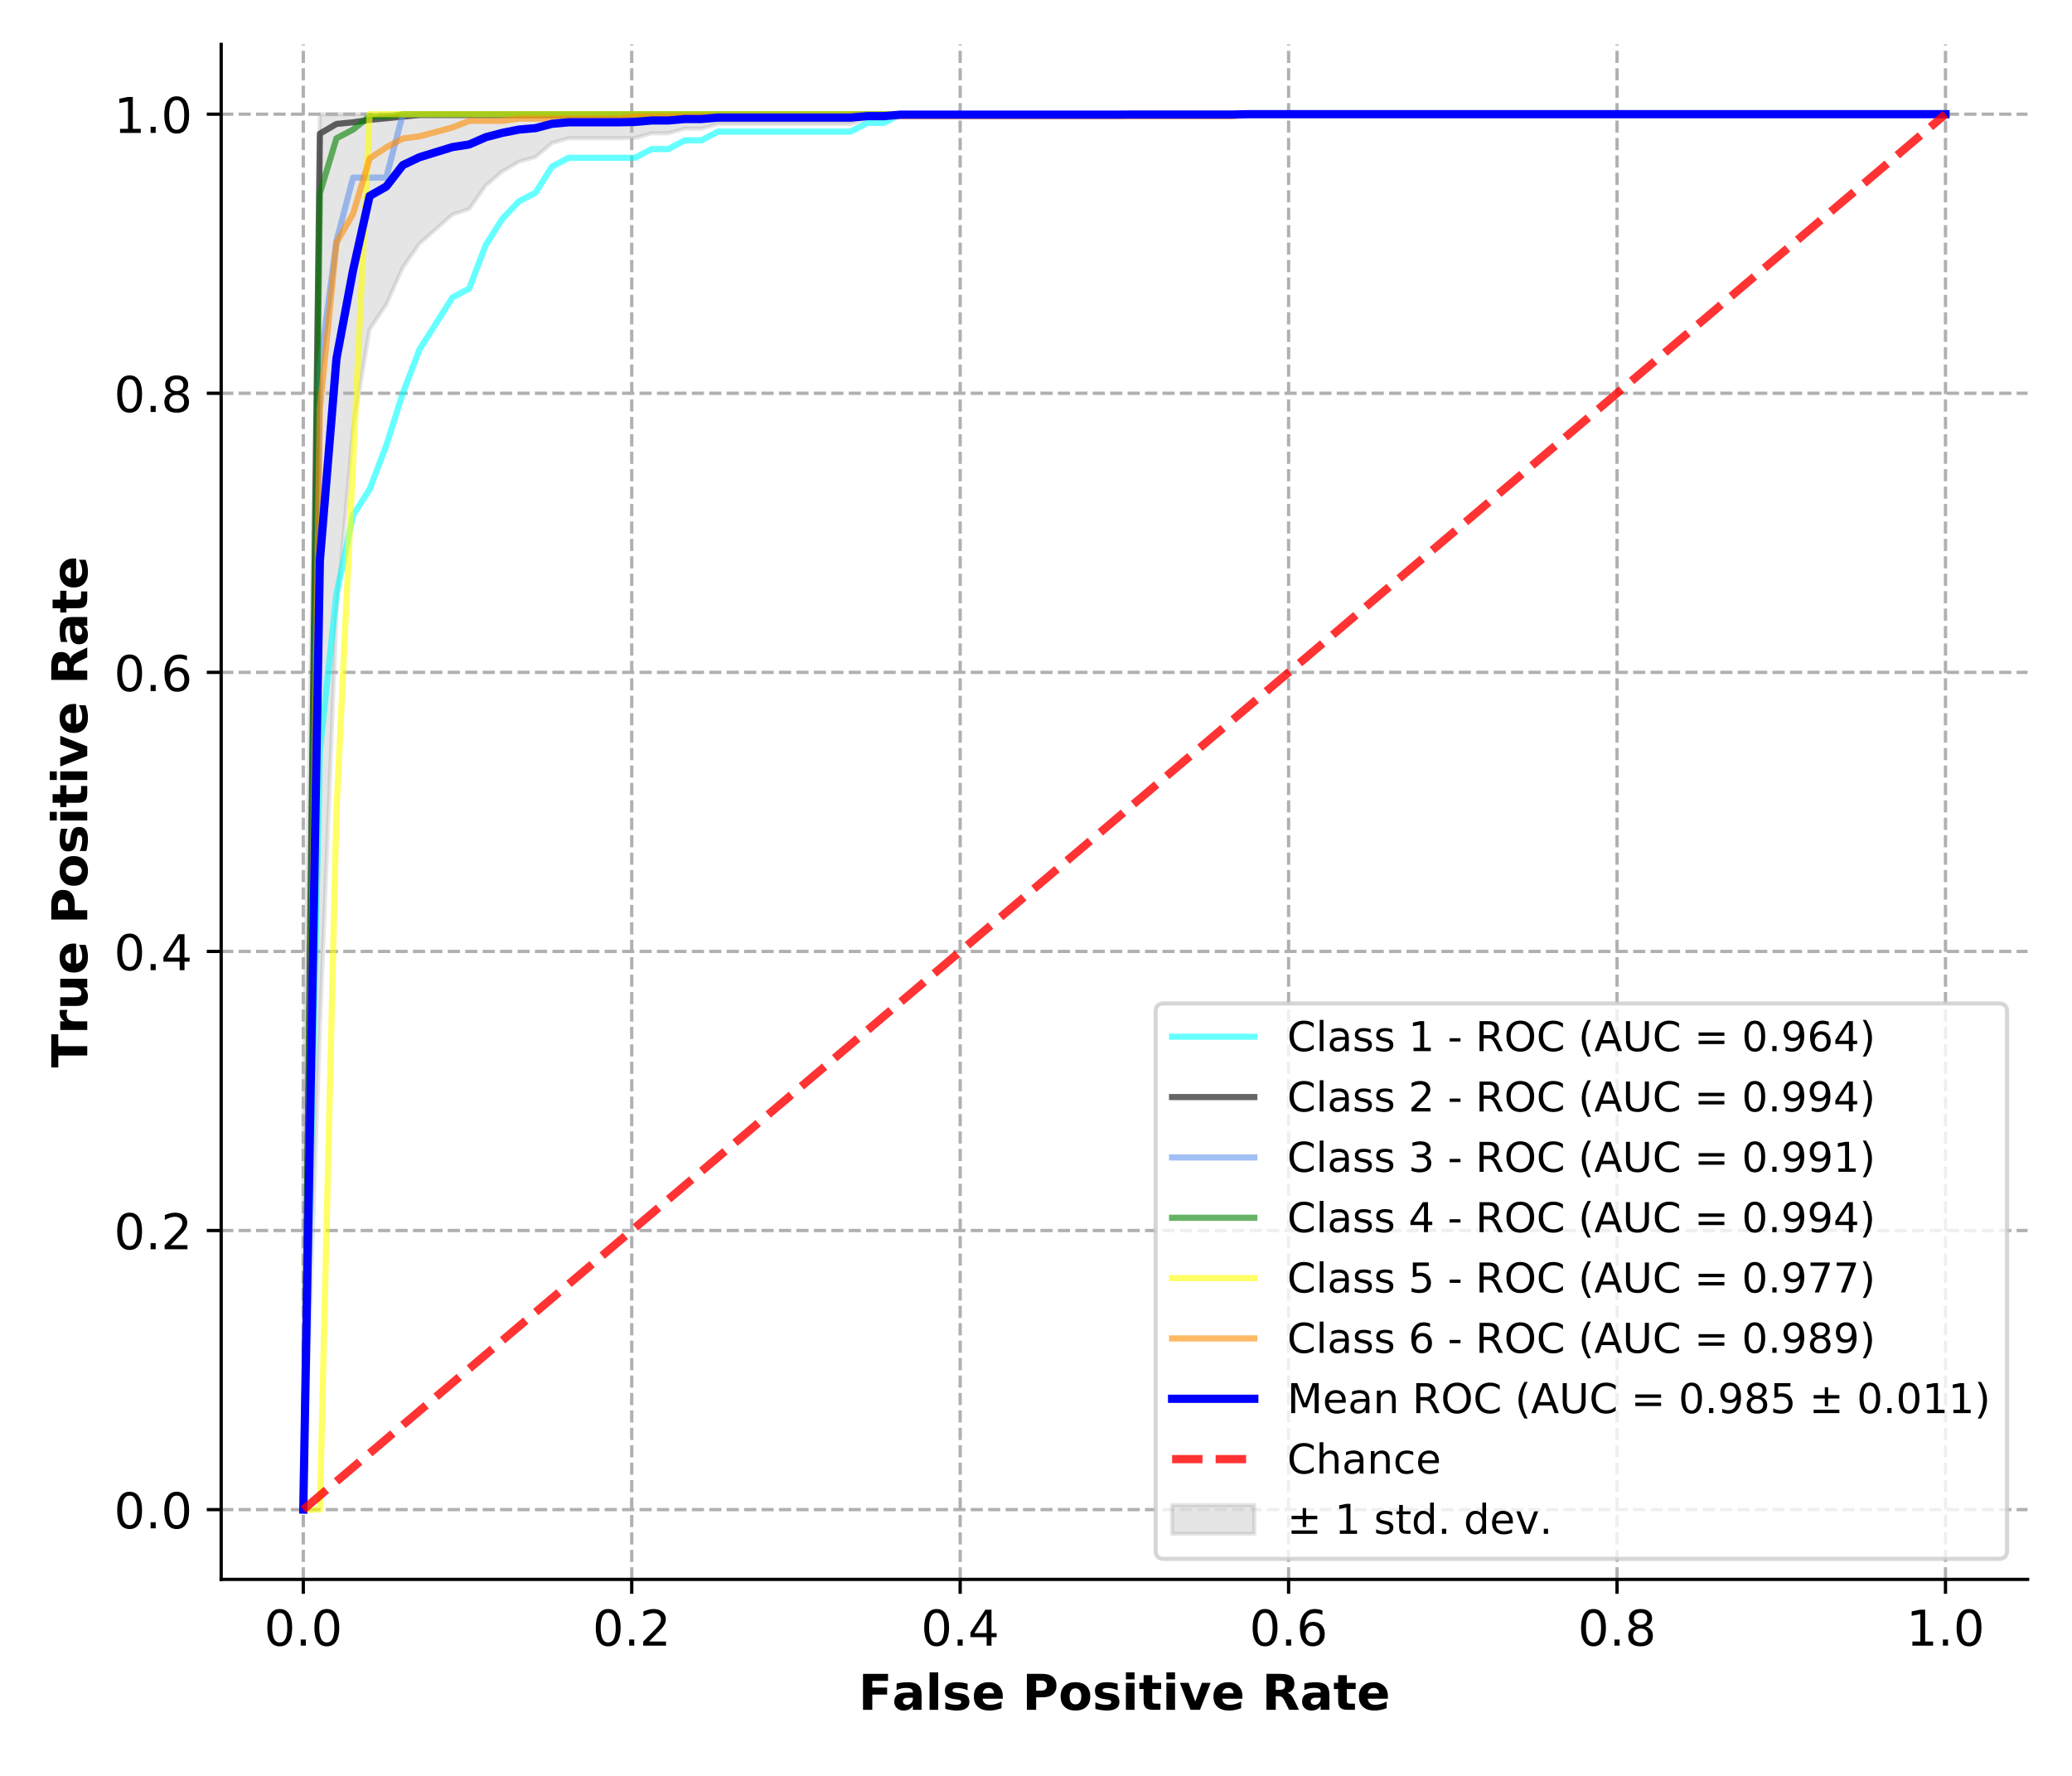 <?xml version="1.0" encoding="utf-8" standalone="no"?>
<!DOCTYPE svg PUBLIC "-//W3C//DTD SVG 1.1//EN"
  "http://www.w3.org/Graphics/SVG/1.1/DTD/svg11.dtd">
<!-- Created with matplotlib (https://matplotlib.org/) -->
<svg height="432pt" version="1.1" viewBox="0 0 504 432" width="504pt" xmlns="http://www.w3.org/2000/svg" xmlns:xlink="http://www.w3.org/1999/xlink">
 <defs>
  <style type="text/css">
*{stroke-linecap:butt;stroke-linejoin:round;white-space:pre;}
  </style>
 </defs>
 <g id="figure_1">
  <g id="patch_1">
   <path d="M 0 432 
L 504 432 
L 504 0 
L 0 0 
z
" style="fill:#ffffff;"/>
  </g>
  <g id="axes_1">
   <g id="patch_2">
    <path d="M 53.8 384.2 
L 493.2 384.2 
L 493.2 10.8 
L 53.8 10.8 
z
" style="fill:#ffffff;"/>
   </g>
   <g id="PolyCollection_1">
    <defs>
     <path d="M 73.773 -160.262 
L 73.773 -64.773 
L 77.808 -181.763 
L 81.843 -282.612 
L 85.877 -327.7 
L 89.912 -351.919 
L 93.947 -357.913 
L 97.982 -366.92 
L 102.017 -372.727 
L 106.052 -376.285 
L 110.087 -379.84 
L 114.122 -381.164 
L 118.157 -386.882 
L 122.191 -390.311 
L 126.226 -392.658 
L 130.261 -393.801 
L 134.296 -397.228 
L 138.331 -398.37 
L 142.366 -398.37 
L 146.401 -398.37 
L 150.436 -398.37 
L 154.471 -398.433 
L 158.506 -399.576 
L 162.54 -399.576 
L 166.575 -400.719 
L 170.61 -400.719 
L 174.645 -401.859 
L 178.68 -401.859 
L 182.715 -401.859 
L 186.75 -401.859 
L 190.785 -401.859 
L 194.82 -401.859 
L 198.854 -401.859 
L 202.889 -401.859 
L 206.924 -401.859 
L 210.959 -402.991 
L 214.994 -402.991 
L 219.029 -403.905 
L 223.064 -403.905 
L 227.099 -403.905 
L 231.134 -403.905 
L 235.169 -403.905 
L 239.203 -403.905 
L 243.238 -403.905 
L 247.273 -403.905 
L 251.308 -403.905 
L 255.343 -403.905 
L 259.378 -403.905 
L 263.413 -403.905 
L 267.448 -403.905 
L 271.483 -403.905 
L 275.517 -403.937 
L 279.552 -403.937 
L 283.587 -403.937 
L 287.622 -403.937 
L 291.657 -403.937 
L 295.692 -403.937 
L 299.727 -403.937 
L 303.762 -404.227 
L 307.797 -404.227 
L 311.831 -404.227 
L 315.866 -404.227 
L 319.901 -404.227 
L 323.936 -404.227 
L 327.971 -404.227 
L 332.006 -404.227 
L 336.041 -404.227 
L 340.076 -404.227 
L 344.111 -404.227 
L 348.146 -404.227 
L 352.18 -404.227 
L 356.215 -404.227 
L 360.25 -404.227 
L 364.285 -404.227 
L 368.32 -404.227 
L 372.355 -404.227 
L 376.39 -404.227 
L 380.425 -404.227 
L 384.46 -404.227 
L 388.494 -404.227 
L 392.529 -404.227 
L 396.564 -404.227 
L 400.599 -404.227 
L 404.634 -404.227 
L 408.669 -404.227 
L 412.704 -404.227 
L 416.739 -404.227 
L 420.774 -404.227 
L 424.809 -404.227 
L 428.843 -404.227 
L 432.878 -404.227 
L 436.913 -404.227 
L 440.948 -404.227 
L 444.983 -404.227 
L 449.018 -404.227 
L 453.053 -404.227 
L 457.088 -404.227 
L 461.123 -404.227 
L 465.157 -404.227 
L 469.192 -404.227 
L 473.227 -404.227 
L 473.227 -404.227 
L 473.227 -404.227 
L 469.192 -404.227 
L 465.157 -404.227 
L 461.123 -404.227 
L 457.088 -404.227 
L 453.053 -404.227 
L 449.018 -404.227 
L 444.983 -404.227 
L 440.948 -404.227 
L 436.913 -404.227 
L 432.878 -404.227 
L 428.843 -404.227 
L 424.809 -404.227 
L 420.774 -404.227 
L 416.739 -404.227 
L 412.704 -404.227 
L 408.669 -404.227 
L 404.634 -404.227 
L 400.599 -404.227 
L 396.564 -404.227 
L 392.529 -404.227 
L 388.494 -404.227 
L 384.46 -404.227 
L 380.425 -404.227 
L 376.39 -404.227 
L 372.355 -404.227 
L 368.32 -404.227 
L 364.285 -404.227 
L 360.25 -404.227 
L 356.215 -404.227 
L 352.18 -404.227 
L 348.146 -404.227 
L 344.111 -404.227 
L 340.076 -404.227 
L 336.041 -404.227 
L 332.006 -404.227 
L 327.971 -404.227 
L 323.936 -404.227 
L 319.901 -404.227 
L 315.866 -404.227 
L 311.831 -404.227 
L 307.797 -404.227 
L 303.762 -404.227 
L 299.727 -404.227 
L 295.692 -404.227 
L 291.657 -404.227 
L 287.622 -404.227 
L 283.587 -404.227 
L 279.552 -404.227 
L 275.517 -404.227 
L 271.483 -404.227 
L 267.448 -404.227 
L 263.413 -404.227 
L 259.378 -404.227 
L 255.343 -404.227 
L 251.308 -404.227 
L 247.273 -404.227 
L 243.238 -404.227 
L 239.203 -404.227 
L 235.169 -404.227 
L 231.134 -404.227 
L 227.099 -404.227 
L 223.064 -404.227 
L 219.029 -404.227 
L 214.994 -404.227 
L 210.959 -404.227 
L 206.924 -404.227 
L 202.889 -404.227 
L 198.854 -404.227 
L 194.82 -404.227 
L 190.785 -404.227 
L 186.75 -404.227 
L 182.715 -404.227 
L 178.68 -404.227 
L 174.645 -404.227 
L 170.61 -404.227 
L 166.575 -404.227 
L 162.54 -404.227 
L 158.506 -404.227 
L 154.471 -404.227 
L 150.436 -404.227 
L 146.401 -404.227 
L 142.366 -404.227 
L 138.331 -404.227 
L 134.296 -404.227 
L 130.261 -404.227 
L 126.226 -404.227 
L 122.191 -404.227 
L 118.157 -404.227 
L 114.122 -404.227 
L 110.087 -404.227 
L 106.052 -404.227 
L 102.017 -404.227 
L 97.982 -404.227 
L 93.947 -404.227 
L 89.912 -404.227 
L 85.877 -404.227 
L 81.843 -404.227 
L 77.808 -404.227 
L 73.773 -160.262 
z
" id="mc73411656a" style="stroke:#808080;stroke-opacity:0.2;"/>
    </defs>
    <g clip-path="url(#pc5c1673721)">
     <use style="fill:#808080;fill-opacity:0.2;stroke:#808080;stroke-opacity:0.2;" x="0" xlink:href="#mc73411656a" y="432"/>
    </g>
   </g>
   <g id="matplotlib.axis_1">
    <g id="xtick_1">
     <g id="line2d_1">
      <path clip-path="url(#pc5c1673721)" d="M 73.773 384.2 
L 73.773 10.8 
" style="fill:none;stroke:#b0b0b0;stroke-dasharray:2.96,1.28;stroke-dashoffset:0;stroke-width:0.8;"/>
     </g>
     <g id="line2d_2">
      <defs>
       <path d="M 0 0 
L 0 3.5 
" id="m1c79aef011" style="stroke:#000000;stroke-width:0.8;"/>
      </defs>
      <g>
       <use style="stroke:#000000;stroke-width:0.8;" x="73.773" xlink:href="#m1c79aef011" y="384.2"/>
      </g>
     </g>
     <g id="text_1">
      <!-- 0.0 -->
      <defs>
       <path d="M 31.781 66.406 
Q 24.172 66.406 20.328 58.906 
Q 16.5 51.422 16.5 36.375 
Q 16.5 21.391 20.328 13.891 
Q 24.172 6.391 31.781 6.391 
Q 39.453 6.391 43.281 13.891 
Q 47.125 21.391 47.125 36.375 
Q 47.125 51.422 43.281 58.906 
Q 39.453 66.406 31.781 66.406 
z
M 31.781 74.219 
Q 44.047 74.219 50.516 64.516 
Q 56.984 54.828 56.984 36.375 
Q 56.984 17.969 50.516 8.266 
Q 44.047 -1.422 31.781 -1.422 
Q 19.531 -1.422 13.062 8.266 
Q 6.594 17.969 6.594 36.375 
Q 6.594 54.828 13.062 64.516 
Q 19.531 74.219 31.781 74.219 
z
" id="DejaVuSans-48"/>
       <path d="M 10.688 12.406 
L 21 12.406 
L 21 0 
L 10.688 0 
z
" id="DejaVuSans-46"/>
      </defs>
      <g transform="translate(64.231 400.318)scale(0.12 -0.12)">
       <use xlink:href="#DejaVuSans-48"/>
       <use x="63.623" xlink:href="#DejaVuSans-46"/>
       <use x="95.41" xlink:href="#DejaVuSans-48"/>
      </g>
     </g>
    </g>
    <g id="xtick_2">
     <g id="line2d_3">
      <path clip-path="url(#pc5c1673721)" d="M 153.664 384.2 
L 153.664 10.8 
" style="fill:none;stroke:#b0b0b0;stroke-dasharray:2.96,1.28;stroke-dashoffset:0;stroke-width:0.8;"/>
     </g>
     <g id="line2d_4">
      <g>
       <use style="stroke:#000000;stroke-width:0.8;" x="153.664" xlink:href="#m1c79aef011" y="384.2"/>
      </g>
     </g>
     <g id="text_2">
      <!-- 0.2 -->
      <defs>
       <path d="M 19.188 8.297 
L 53.609 8.297 
L 53.609 0 
L 7.328 0 
L 7.328 8.297 
Q 12.938 14.109 22.625 23.891 
Q 32.328 33.688 34.812 36.531 
Q 39.547 41.844 41.422 45.531 
Q 43.312 49.219 43.312 52.781 
Q 43.312 58.594 39.234 62.25 
Q 35.156 65.922 28.609 65.922 
Q 23.969 65.922 18.812 64.312 
Q 13.672 62.703 7.812 59.422 
L 7.812 69.391 
Q 13.766 71.781 18.938 73 
Q 24.125 74.219 28.422 74.219 
Q 39.75 74.219 46.484 68.547 
Q 53.219 62.891 53.219 53.422 
Q 53.219 48.922 51.531 44.891 
Q 49.859 40.875 45.406 35.406 
Q 44.188 33.984 37.641 27.219 
Q 31.109 20.453 19.188 8.297 
z
" id="DejaVuSans-50"/>
      </defs>
      <g transform="translate(144.122 400.318)scale(0.12 -0.12)">
       <use xlink:href="#DejaVuSans-48"/>
       <use x="63.623" xlink:href="#DejaVuSans-46"/>
       <use x="95.41" xlink:href="#DejaVuSans-50"/>
      </g>
     </g>
    </g>
    <g id="xtick_3">
     <g id="line2d_5">
      <path clip-path="url(#pc5c1673721)" d="M 233.555 384.2 
L 233.555 10.8 
" style="fill:none;stroke:#b0b0b0;stroke-dasharray:2.96,1.28;stroke-dashoffset:0;stroke-width:0.8;"/>
     </g>
     <g id="line2d_6">
      <g>
       <use style="stroke:#000000;stroke-width:0.8;" x="233.555" xlink:href="#m1c79aef011" y="384.2"/>
      </g>
     </g>
     <g id="text_3">
      <!-- 0.4 -->
      <defs>
       <path d="M 37.797 64.312 
L 12.891 25.391 
L 37.797 25.391 
z
M 35.203 72.906 
L 47.609 72.906 
L 47.609 25.391 
L 58.016 25.391 
L 58.016 17.188 
L 47.609 17.188 
L 47.609 0 
L 37.797 0 
L 37.797 17.188 
L 4.891 17.188 
L 4.891 26.703 
z
" id="DejaVuSans-52"/>
      </defs>
      <g transform="translate(224.013 400.318)scale(0.12 -0.12)">
       <use xlink:href="#DejaVuSans-48"/>
       <use x="63.623" xlink:href="#DejaVuSans-46"/>
       <use x="95.41" xlink:href="#DejaVuSans-52"/>
      </g>
     </g>
    </g>
    <g id="xtick_4">
     <g id="line2d_7">
      <path clip-path="url(#pc5c1673721)" d="M 313.445 384.2 
L 313.445 10.8 
" style="fill:none;stroke:#b0b0b0;stroke-dasharray:2.96,1.28;stroke-dashoffset:0;stroke-width:0.8;"/>
     </g>
     <g id="line2d_8">
      <g>
       <use style="stroke:#000000;stroke-width:0.8;" x="313.445" xlink:href="#m1c79aef011" y="384.2"/>
      </g>
     </g>
     <g id="text_4">
      <!-- 0.6 -->
      <defs>
       <path d="M 33.016 40.375 
Q 26.375 40.375 22.484 35.828 
Q 18.609 31.297 18.609 23.391 
Q 18.609 15.531 22.484 10.953 
Q 26.375 6.391 33.016 6.391 
Q 39.656 6.391 43.531 10.953 
Q 47.406 15.531 47.406 23.391 
Q 47.406 31.297 43.531 35.828 
Q 39.656 40.375 33.016 40.375 
z
M 52.594 71.297 
L 52.594 62.312 
Q 48.875 64.062 45.094 64.984 
Q 41.312 65.922 37.594 65.922 
Q 27.828 65.922 22.672 59.328 
Q 17.531 52.734 16.797 39.406 
Q 19.672 43.656 24.016 45.922 
Q 28.375 48.188 33.594 48.188 
Q 44.578 48.188 50.953 41.516 
Q 57.328 34.859 57.328 23.391 
Q 57.328 12.156 50.688 5.359 
Q 44.047 -1.422 33.016 -1.422 
Q 20.359 -1.422 13.672 8.266 
Q 6.984 17.969 6.984 36.375 
Q 6.984 53.656 15.188 63.938 
Q 23.391 74.219 37.203 74.219 
Q 40.922 74.219 44.703 73.484 
Q 48.484 72.75 52.594 71.297 
z
" id="DejaVuSans-54"/>
      </defs>
      <g transform="translate(303.904 400.318)scale(0.12 -0.12)">
       <use xlink:href="#DejaVuSans-48"/>
       <use x="63.623" xlink:href="#DejaVuSans-46"/>
       <use x="95.41" xlink:href="#DejaVuSans-54"/>
      </g>
     </g>
    </g>
    <g id="xtick_5">
     <g id="line2d_9">
      <path clip-path="url(#pc5c1673721)" d="M 393.336 384.2 
L 393.336 10.8 
" style="fill:none;stroke:#b0b0b0;stroke-dasharray:2.96,1.28;stroke-dashoffset:0;stroke-width:0.8;"/>
     </g>
     <g id="line2d_10">
      <g>
       <use style="stroke:#000000;stroke-width:0.8;" x="393.336" xlink:href="#m1c79aef011" y="384.2"/>
      </g>
     </g>
     <g id="text_5">
      <!-- 0.8 -->
      <defs>
       <path d="M 31.781 34.625 
Q 24.75 34.625 20.719 30.859 
Q 16.703 27.094 16.703 20.516 
Q 16.703 13.922 20.719 10.156 
Q 24.75 6.391 31.781 6.391 
Q 38.812 6.391 42.859 10.172 
Q 46.922 13.969 46.922 20.516 
Q 46.922 27.094 42.891 30.859 
Q 38.875 34.625 31.781 34.625 
z
M 21.922 38.812 
Q 15.578 40.375 12.031 44.719 
Q 8.5 49.078 8.5 55.328 
Q 8.5 64.062 14.719 69.141 
Q 20.953 74.219 31.781 74.219 
Q 42.672 74.219 48.875 69.141 
Q 55.078 64.062 55.078 55.328 
Q 55.078 49.078 51.531 44.719 
Q 48 40.375 41.703 38.812 
Q 48.828 37.156 52.797 32.312 
Q 56.781 27.484 56.781 20.516 
Q 56.781 9.906 50.312 4.234 
Q 43.844 -1.422 31.781 -1.422 
Q 19.734 -1.422 13.25 4.234 
Q 6.781 9.906 6.781 20.516 
Q 6.781 27.484 10.781 32.312 
Q 14.797 37.156 21.922 38.812 
z
M 18.312 54.391 
Q 18.312 48.734 21.844 45.562 
Q 25.391 42.391 31.781 42.391 
Q 38.141 42.391 41.719 45.562 
Q 45.312 48.734 45.312 54.391 
Q 45.312 60.062 41.719 63.234 
Q 38.141 66.406 31.781 66.406 
Q 25.391 66.406 21.844 63.234 
Q 18.312 60.062 18.312 54.391 
z
" id="DejaVuSans-56"/>
      </defs>
      <g transform="translate(383.794 400.318)scale(0.12 -0.12)">
       <use xlink:href="#DejaVuSans-48"/>
       <use x="63.623" xlink:href="#DejaVuSans-46"/>
       <use x="95.41" xlink:href="#DejaVuSans-56"/>
      </g>
     </g>
    </g>
    <g id="xtick_6">
     <g id="line2d_11">
      <path clip-path="url(#pc5c1673721)" d="M 473.227 384.2 
L 473.227 10.8 
" style="fill:none;stroke:#b0b0b0;stroke-dasharray:2.96,1.28;stroke-dashoffset:0;stroke-width:0.8;"/>
     </g>
     <g id="line2d_12">
      <g>
       <use style="stroke:#000000;stroke-width:0.8;" x="473.227" xlink:href="#m1c79aef011" y="384.2"/>
      </g>
     </g>
     <g id="text_6">
      <!-- 1.0 -->
      <defs>
       <path d="M 12.406 8.297 
L 28.516 8.297 
L 28.516 63.922 
L 10.984 60.406 
L 10.984 69.391 
L 28.422 72.906 
L 38.281 72.906 
L 38.281 8.297 
L 54.391 8.297 
L 54.391 0 
L 12.406 0 
z
" id="DejaVuSans-49"/>
      </defs>
      <g transform="translate(463.685 400.318)scale(0.12 -0.12)">
       <use xlink:href="#DejaVuSans-49"/>
       <use x="63.623" xlink:href="#DejaVuSans-46"/>
       <use x="95.41" xlink:href="#DejaVuSans-48"/>
      </g>
     </g>
    </g>
    <g id="text_7">
     <!-- False Positive Rate -->
     <defs>
      <path d="M 9.188 72.906 
L 59.906 72.906 
L 59.906 58.688 
L 27.984 58.688 
L 27.984 45.125 
L 58.016 45.125 
L 58.016 30.906 
L 27.984 30.906 
L 27.984 0 
L 9.188 0 
z
" id="DejaVuSans-Bold-70"/>
      <path d="M 32.906 24.609 
Q 27.438 24.609 24.672 22.75 
Q 21.922 20.906 21.922 17.281 
Q 21.922 13.969 24.141 12.078 
Q 26.375 10.203 30.328 10.203 
Q 35.25 10.203 38.625 13.734 
Q 42 17.281 42 22.609 
L 42 24.609 
z
M 59.625 31.203 
L 59.625 0 
L 42 0 
L 42 8.109 
Q 38.484 3.125 34.078 0.844 
Q 29.688 -1.422 23.391 -1.422 
Q 14.891 -1.422 9.594 3.531 
Q 4.297 8.5 4.297 16.406 
Q 4.297 26.031 10.906 30.516 
Q 17.531 35.016 31.688 35.016 
L 42 35.016 
L 42 36.375 
Q 42 40.531 38.719 42.453 
Q 35.453 44.391 28.516 44.391 
Q 22.906 44.391 18.062 43.266 
Q 13.234 42.141 9.078 39.891 
L 9.078 53.219 
Q 14.703 54.594 20.359 55.297 
Q 26.031 56 31.688 56 
Q 46.484 56 53.047 50.172 
Q 59.625 44.344 59.625 31.203 
z
" id="DejaVuSans-Bold-97"/>
      <path d="M 8.406 75.984 
L 25.875 75.984 
L 25.875 0 
L 8.406 0 
z
" id="DejaVuSans-Bold-108"/>
      <path d="M 51.125 52.984 
L 51.125 39.703 
Q 45.516 42.047 40.281 43.219 
Q 35.062 44.391 30.422 44.391 
Q 25.438 44.391 23.016 43.141 
Q 20.609 41.891 20.609 39.312 
Q 20.609 37.203 22.438 36.078 
Q 24.266 34.969 29 34.422 
L 32.078 33.984 
Q 45.516 32.281 50.141 28.375 
Q 54.781 24.469 54.781 16.109 
Q 54.781 7.375 48.328 2.969 
Q 41.891 -1.422 29.109 -1.422 
Q 23.688 -1.422 17.891 -0.562 
Q 12.109 0.297 6 2 
L 6 15.281 
Q 11.234 12.75 16.719 11.469 
Q 22.219 10.203 27.875 10.203 
Q 33.016 10.203 35.594 11.609 
Q 38.188 13.031 38.188 15.828 
Q 38.188 18.172 36.406 19.312 
Q 34.625 20.453 29.297 21.094 
L 26.219 21.484 
Q 14.547 22.953 9.859 26.906 
Q 5.172 30.859 5.172 38.922 
Q 5.172 47.609 11.125 51.797 
Q 17.094 56 29.391 56 
Q 34.234 56 39.547 55.266 
Q 44.875 54.547 51.125 52.984 
z
" id="DejaVuSans-Bold-115"/>
      <path d="M 62.984 27.484 
L 62.984 22.516 
L 22.125 22.516 
Q 22.75 16.359 26.562 13.281 
Q 30.375 10.203 37.203 10.203 
Q 42.719 10.203 48.5 11.844 
Q 54.297 13.484 60.406 16.797 
L 60.406 3.328 
Q 54.203 0.984 48 -0.219 
Q 41.797 -1.422 35.594 -1.422 
Q 20.75 -1.422 12.516 6.125 
Q 4.297 13.672 4.297 27.297 
Q 4.297 40.672 12.375 48.328 
Q 20.453 56 34.625 56 
Q 47.516 56 55.25 48.234 
Q 62.984 40.484 62.984 27.484 
z
M 45.016 33.297 
Q 45.016 38.281 42.109 41.328 
Q 39.203 44.391 34.516 44.391 
Q 29.438 44.391 26.266 41.531 
Q 23.094 38.672 22.312 33.297 
z
" id="DejaVuSans-Bold-101"/>
      <path id="DejaVuSans-Bold-32"/>
      <path d="M 9.188 72.906 
L 40.375 72.906 
Q 54.297 72.906 61.734 66.719 
Q 69.188 60.547 69.188 49.125 
Q 69.188 37.641 61.734 31.469 
Q 54.297 25.297 40.375 25.297 
L 27.984 25.297 
L 27.984 0 
L 9.188 0 
z
M 27.984 59.281 
L 27.984 38.922 
L 38.375 38.922 
Q 43.844 38.922 46.828 41.578 
Q 49.812 44.234 49.812 49.125 
Q 49.812 54 46.828 56.641 
Q 43.844 59.281 38.375 59.281 
z
" id="DejaVuSans-Bold-80"/>
      <path d="M 34.422 43.5 
Q 28.609 43.5 25.562 39.328 
Q 22.516 35.156 22.516 27.297 
Q 22.516 19.438 25.562 15.25 
Q 28.609 11.078 34.422 11.078 
Q 40.141 11.078 43.156 15.25 
Q 46.188 19.438 46.188 27.297 
Q 46.188 35.156 43.156 39.328 
Q 40.141 43.5 34.422 43.5 
z
M 34.422 56 
Q 48.531 56 56.469 48.375 
Q 64.406 40.766 64.406 27.297 
Q 64.406 13.812 56.469 6.188 
Q 48.531 -1.422 34.422 -1.422 
Q 20.266 -1.422 12.281 6.188 
Q 4.297 13.812 4.297 27.297 
Q 4.297 40.766 12.281 48.375 
Q 20.266 56 34.422 56 
z
" id="DejaVuSans-Bold-111"/>
      <path d="M 8.406 54.688 
L 25.875 54.688 
L 25.875 0 
L 8.406 0 
z
M 8.406 75.984 
L 25.875 75.984 
L 25.875 61.719 
L 8.406 61.719 
z
" id="DejaVuSans-Bold-105"/>
      <path d="M 27.484 70.219 
L 27.484 54.688 
L 45.516 54.688 
L 45.516 42.188 
L 27.484 42.188 
L 27.484 19 
Q 27.484 15.188 29 13.844 
Q 30.516 12.5 35.016 12.5 
L 44 12.5 
L 44 0 
L 29 0 
Q 18.656 0 14.328 4.312 
Q 10.016 8.641 10.016 19 
L 10.016 42.188 
L 1.312 42.188 
L 1.312 54.688 
L 10.016 54.688 
L 10.016 70.219 
z
" id="DejaVuSans-Bold-116"/>
      <path d="M 1.516 54.688 
L 19 54.688 
L 32.625 16.891 
L 46.188 54.688 
L 63.719 54.688 
L 42.188 0 
L 23 0 
z
" id="DejaVuSans-Bold-118"/>
      <path d="M 35.891 40.578 
Q 41.797 40.578 44.359 42.766 
Q 46.922 44.969 46.922 50 
Q 46.922 54.984 44.359 57.125 
Q 41.797 59.281 35.891 59.281 
L 27.984 59.281 
L 27.984 40.578 
z
M 27.984 27.594 
L 27.984 0 
L 9.188 0 
L 9.188 72.906 
L 37.891 72.906 
Q 52.297 72.906 59 68.062 
Q 65.719 63.234 65.719 52.781 
Q 65.719 45.562 62.219 40.922 
Q 58.734 36.281 51.703 34.078 
Q 55.562 33.203 58.609 30.094 
Q 61.672 27 64.797 20.703 
L 75 0 
L 54.984 0 
L 46.094 18.109 
Q 43.406 23.578 40.641 25.578 
Q 37.891 27.594 33.297 27.594 
z
" id="DejaVuSans-Bold-82"/>
     </defs>
     <g transform="translate(208.822 415.932)scale(0.12 -0.12)">
      <use xlink:href="#DejaVuSans-Bold-70"/>
      <use x="68.232" xlink:href="#DejaVuSans-Bold-97"/>
      <use x="135.713" xlink:href="#DejaVuSans-Bold-108"/>
      <use x="169.99" xlink:href="#DejaVuSans-Bold-115"/>
      <use x="229.512" xlink:href="#DejaVuSans-Bold-101"/>
      <use x="297.334" xlink:href="#DejaVuSans-Bold-32"/>
      <use x="332.148" xlink:href="#DejaVuSans-Bold-80"/>
      <use x="405.439" xlink:href="#DejaVuSans-Bold-111"/>
      <use x="474.141" xlink:href="#DejaVuSans-Bold-115"/>
      <use x="533.662" xlink:href="#DejaVuSans-Bold-105"/>
      <use x="567.939" xlink:href="#DejaVuSans-Bold-116"/>
      <use x="615.742" xlink:href="#DejaVuSans-Bold-105"/>
      <use x="650.02" xlink:href="#DejaVuSans-Bold-118"/>
      <use x="715.205" xlink:href="#DejaVuSans-Bold-101"/>
      <use x="783.027" xlink:href="#DejaVuSans-Bold-32"/>
      <use x="817.842" xlink:href="#DejaVuSans-Bold-82"/>
      <use x="894.844" xlink:href="#DejaVuSans-Bold-97"/>
      <use x="962.324" xlink:href="#DejaVuSans-Bold-116"/>
      <use x="1010.127" xlink:href="#DejaVuSans-Bold-101"/>
     </g>
    </g>
   </g>
   <g id="matplotlib.axis_2">
    <g id="ytick_1">
     <g id="line2d_13">
      <path clip-path="url(#pc5c1673721)" d="M 53.8 367.227 
L 493.2 367.227 
" style="fill:none;stroke:#b0b0b0;stroke-dasharray:2.96,1.28;stroke-dashoffset:0;stroke-width:0.8;"/>
     </g>
     <g id="line2d_14">
      <defs>
       <path d="M 0 0 
L -3.5 0 
" id="m771ea5c57e" style="stroke:#000000;stroke-width:0.8;"/>
      </defs>
      <g>
       <use style="stroke:#000000;stroke-width:0.8;" x="53.8" xlink:href="#m771ea5c57e" y="367.227"/>
      </g>
     </g>
     <g id="text_8">
      <!-- 0.0 -->
      <g transform="translate(27.716 371.786)scale(0.12 -0.12)">
       <use xlink:href="#DejaVuSans-48"/>
       <use x="63.623" xlink:href="#DejaVuSans-46"/>
       <use x="95.41" xlink:href="#DejaVuSans-48"/>
      </g>
     </g>
    </g>
    <g id="ytick_2">
     <g id="line2d_15">
      <path clip-path="url(#pc5c1673721)" d="M 53.8 299.336 
L 493.2 299.336 
" style="fill:none;stroke:#b0b0b0;stroke-dasharray:2.96,1.28;stroke-dashoffset:0;stroke-width:0.8;"/>
     </g>
     <g id="line2d_16">
      <g>
       <use style="stroke:#000000;stroke-width:0.8;" x="53.8" xlink:href="#m771ea5c57e" y="299.336"/>
      </g>
     </g>
     <g id="text_9">
      <!-- 0.2 -->
      <g transform="translate(27.716 303.895)scale(0.12 -0.12)">
       <use xlink:href="#DejaVuSans-48"/>
       <use x="63.623" xlink:href="#DejaVuSans-46"/>
       <use x="95.41" xlink:href="#DejaVuSans-50"/>
      </g>
     </g>
    </g>
    <g id="ytick_3">
     <g id="line2d_17">
      <path clip-path="url(#pc5c1673721)" d="M 53.8 231.445 
L 493.2 231.445 
" style="fill:none;stroke:#b0b0b0;stroke-dasharray:2.96,1.28;stroke-dashoffset:0;stroke-width:0.8;"/>
     </g>
     <g id="line2d_18">
      <g>
       <use style="stroke:#000000;stroke-width:0.8;" x="53.8" xlink:href="#m771ea5c57e" y="231.445"/>
      </g>
     </g>
     <g id="text_10">
      <!-- 0.4 -->
      <g transform="translate(27.716 236.005)scale(0.12 -0.12)">
       <use xlink:href="#DejaVuSans-48"/>
       <use x="63.623" xlink:href="#DejaVuSans-46"/>
       <use x="95.41" xlink:href="#DejaVuSans-52"/>
      </g>
     </g>
    </g>
    <g id="ytick_4">
     <g id="line2d_19">
      <path clip-path="url(#pc5c1673721)" d="M 53.8 163.555 
L 493.2 163.555 
" style="fill:none;stroke:#b0b0b0;stroke-dasharray:2.96,1.28;stroke-dashoffset:0;stroke-width:0.8;"/>
     </g>
     <g id="line2d_20">
      <g>
       <use style="stroke:#000000;stroke-width:0.8;" x="53.8" xlink:href="#m771ea5c57e" y="163.555"/>
      </g>
     </g>
     <g id="text_11">
      <!-- 0.6 -->
      <g transform="translate(27.716 168.114)scale(0.12 -0.12)">
       <use xlink:href="#DejaVuSans-48"/>
       <use x="63.623" xlink:href="#DejaVuSans-46"/>
       <use x="95.41" xlink:href="#DejaVuSans-54"/>
      </g>
     </g>
    </g>
    <g id="ytick_5">
     <g id="line2d_21">
      <path clip-path="url(#pc5c1673721)" d="M 53.8 95.664 
L 493.2 95.664 
" style="fill:none;stroke:#b0b0b0;stroke-dasharray:2.96,1.28;stroke-dashoffset:0;stroke-width:0.8;"/>
     </g>
     <g id="line2d_22">
      <g>
       <use style="stroke:#000000;stroke-width:0.8;" x="53.8" xlink:href="#m771ea5c57e" y="95.664"/>
      </g>
     </g>
     <g id="text_12">
      <!-- 0.8 -->
      <g transform="translate(27.716 100.223)scale(0.12 -0.12)">
       <use xlink:href="#DejaVuSans-48"/>
       <use x="63.623" xlink:href="#DejaVuSans-46"/>
       <use x="95.41" xlink:href="#DejaVuSans-56"/>
      </g>
     </g>
    </g>
    <g id="ytick_6">
     <g id="line2d_23">
      <path clip-path="url(#pc5c1673721)" d="M 53.8 27.773 
L 493.2 27.773 
" style="fill:none;stroke:#b0b0b0;stroke-dasharray:2.96,1.28;stroke-dashoffset:0;stroke-width:0.8;"/>
     </g>
     <g id="line2d_24">
      <g>
       <use style="stroke:#000000;stroke-width:0.8;" x="53.8" xlink:href="#m771ea5c57e" y="27.773"/>
      </g>
     </g>
     <g id="text_13">
      <!-- 1.0 -->
      <g transform="translate(27.716 32.332)scale(0.12 -0.12)">
       <use xlink:href="#DejaVuSans-49"/>
       <use x="63.623" xlink:href="#DejaVuSans-46"/>
       <use x="95.41" xlink:href="#DejaVuSans-48"/>
      </g>
     </g>
    </g>
    <g id="text_14">
     <!-- True Positive Rate -->
     <defs>
      <path d="M 0.484 72.906 
L 67.672 72.906 
L 67.672 58.688 
L 43.5 58.688 
L 43.5 0 
L 24.703 0 
L 24.703 58.688 
L 0.484 58.688 
z
" id="DejaVuSans-Bold-84"/>
      <path d="M 49.031 39.797 
Q 46.734 40.875 44.453 41.375 
Q 42.188 41.891 39.891 41.891 
Q 33.156 41.891 29.516 37.562 
Q 25.875 33.25 25.875 25.203 
L 25.875 0 
L 8.406 0 
L 8.406 54.688 
L 25.875 54.688 
L 25.875 45.703 
Q 29.25 51.078 33.609 53.531 
Q 37.984 56 44.094 56 
Q 44.969 56 45.984 55.922 
Q 47.016 55.859 48.969 55.609 
z
" id="DejaVuSans-Bold-114"/>
      <path d="M 7.812 21.297 
L 7.812 54.688 
L 25.391 54.688 
L 25.391 49.219 
Q 25.391 44.781 25.344 38.062 
Q 25.297 31.344 25.297 29.109 
Q 25.297 22.516 25.641 19.609 
Q 25.984 16.703 26.812 15.375 
Q 27.875 13.672 29.609 12.734 
Q 31.344 11.812 33.594 11.812 
Q 39.062 11.812 42.188 16.016 
Q 45.312 20.219 45.312 27.688 
L 45.312 54.688 
L 62.797 54.688 
L 62.797 0 
L 45.312 0 
L 45.312 7.906 
Q 41.359 3.125 36.938 0.844 
Q 32.516 -1.422 27.203 -1.422 
Q 17.719 -1.422 12.766 4.391 
Q 7.812 10.203 7.812 21.297 
z
" id="DejaVuSans-Bold-117"/>
     </defs>
     <g transform="translate(21.221 259.72)rotate(-90)scale(0.12 -0.12)">
      <use xlink:href="#DejaVuSans-Bold-84"/>
      <use x="68.041" xlink:href="#DejaVuSans-Bold-114"/>
      <use x="117.357" xlink:href="#DejaVuSans-Bold-117"/>
      <use x="188.549" xlink:href="#DejaVuSans-Bold-101"/>
      <use x="256.371" xlink:href="#DejaVuSans-Bold-32"/>
      <use x="291.186" xlink:href="#DejaVuSans-Bold-80"/>
      <use x="364.477" xlink:href="#DejaVuSans-Bold-111"/>
      <use x="433.178" xlink:href="#DejaVuSans-Bold-115"/>
      <use x="492.699" xlink:href="#DejaVuSans-Bold-105"/>
      <use x="526.977" xlink:href="#DejaVuSans-Bold-116"/>
      <use x="574.779" xlink:href="#DejaVuSans-Bold-105"/>
      <use x="609.057" xlink:href="#DejaVuSans-Bold-118"/>
      <use x="674.242" xlink:href="#DejaVuSans-Bold-101"/>
      <use x="742.064" xlink:href="#DejaVuSans-Bold-32"/>
      <use x="776.879" xlink:href="#DejaVuSans-Bold-82"/>
      <use x="853.881" xlink:href="#DejaVuSans-Bold-97"/>
      <use x="921.361" xlink:href="#DejaVuSans-Bold-116"/>
      <use x="969.164" xlink:href="#DejaVuSans-Bold-101"/>
     </g>
    </g>
   </g>
   <g id="line2d_25">
    <path clip-path="url(#pc5c1673721)" d="M 73.773 367.227 
L 77.808 182.649 
L 81.843 144.46 
L 85.877 125.366 
L 89.912 119.001 
L 93.947 108.393 
L 97.982 95.664 
L 102.017 85.056 
L 106.052 78.691 
L 110.087 72.326 
L 114.122 70.205 
L 118.157 59.597 
L 122.191 53.232 
L 126.226 48.989 
L 130.261 46.867 
L 134.296 40.502 
L 138.331 38.381 
L 142.366 38.381 
L 146.401 38.381 
L 150.436 38.381 
L 154.471 38.381 
L 158.506 36.259 
L 162.54 36.259 
L 166.575 34.138 
L 170.61 34.138 
L 174.645 32.016 
L 178.68 32.016 
L 182.715 32.016 
L 186.75 32.016 
L 190.785 32.016 
L 194.82 32.016 
L 198.854 32.016 
L 202.889 32.016 
L 206.924 32.016 
L 210.959 29.894 
L 214.994 29.894 
L 219.029 27.773 
L 223.064 27.773 
L 227.099 27.773 
L 231.134 27.773 
L 235.169 27.773 
L 239.203 27.773 
L 243.238 27.773 
L 247.273 27.773 
L 251.308 27.773 
L 255.343 27.773 
L 259.378 27.773 
L 263.413 27.773 
L 267.448 27.773 
L 271.483 27.773 
L 275.517 27.773 
L 279.552 27.773 
L 283.587 27.773 
L 287.622 27.773 
L 291.657 27.773 
L 295.692 27.773 
L 299.727 27.773 
L 303.762 27.773 
L 307.797 27.773 
L 311.831 27.773 
L 315.866 27.773 
L 319.901 27.773 
L 323.936 27.773 
L 327.971 27.773 
L 332.006 27.773 
L 336.041 27.773 
L 340.076 27.773 
L 344.111 27.773 
L 348.146 27.773 
L 352.18 27.773 
L 356.215 27.773 
L 360.25 27.773 
L 364.285 27.773 
L 368.32 27.773 
L 372.355 27.773 
L 376.39 27.773 
L 380.425 27.773 
L 384.46 27.773 
L 388.494 27.773 
L 392.529 27.773 
L 396.564 27.773 
L 400.599 27.773 
L 404.634 27.773 
L 408.669 27.773 
L 412.704 27.773 
L 416.739 27.773 
L 420.774 27.773 
L 424.809 27.773 
L 428.843 27.773 
L 432.878 27.773 
L 436.913 27.773 
L 440.948 27.773 
L 444.983 27.773 
L 449.018 27.773 
L 453.053 27.773 
L 457.088 27.773 
L 461.123 27.773 
L 465.157 27.773 
L 469.192 27.773 
L 473.227 27.773 
" style="fill:none;stroke:#00ffff;stroke-linecap:square;stroke-opacity:0.6;stroke-width:1.5;"/>
   </g>
   <g id="line2d_26">
    <path clip-path="url(#pc5c1673721)" d="M 73.773 367.227 
L 77.808 32.52 
L 81.843 30.147 
L 85.877 29.751 
L 89.912 29.157 
L 93.947 28.762 
L 97.982 28.366 
L 102.017 27.971 
L 106.052 27.971 
L 110.087 27.971 
L 114.122 27.971 
L 118.157 27.971 
L 122.191 27.971 
L 126.226 27.971 
L 130.261 27.971 
L 134.296 27.971 
L 138.331 27.971 
L 142.366 27.971 
L 146.401 27.971 
L 150.436 27.971 
L 154.471 27.971 
L 158.506 27.971 
L 162.54 27.971 
L 166.575 27.971 
L 170.61 27.971 
L 174.645 27.971 
L 178.68 27.971 
L 182.715 27.971 
L 186.75 27.971 
L 190.785 27.971 
L 194.82 27.971 
L 198.854 27.971 
L 202.889 27.971 
L 206.924 27.971 
L 210.959 27.971 
L 214.994 27.971 
L 219.029 27.971 
L 223.064 27.971 
L 227.099 27.971 
L 231.134 27.971 
L 235.169 27.971 
L 239.203 27.971 
L 243.238 27.971 
L 247.273 27.971 
L 251.308 27.971 
L 255.343 27.971 
L 259.378 27.971 
L 263.413 27.971 
L 267.448 27.971 
L 271.483 27.971 
L 275.517 27.773 
L 279.552 27.773 
L 283.587 27.773 
L 287.622 27.773 
L 291.657 27.773 
L 295.692 27.773 
L 299.727 27.773 
L 303.762 27.773 
L 307.797 27.773 
L 311.831 27.773 
L 315.866 27.773 
L 319.901 27.773 
L 323.936 27.773 
L 327.971 27.773 
L 332.006 27.773 
L 336.041 27.773 
L 340.076 27.773 
L 344.111 27.773 
L 348.146 27.773 
L 352.18 27.773 
L 356.215 27.773 
L 360.25 27.773 
L 364.285 27.773 
L 368.32 27.773 
L 372.355 27.773 
L 376.39 27.773 
L 380.425 27.773 
L 384.46 27.773 
L 388.494 27.773 
L 392.529 27.773 
L 396.564 27.773 
L 400.599 27.773 
L 404.634 27.773 
L 408.669 27.773 
L 412.704 27.773 
L 416.739 27.773 
L 420.774 27.773 
L 424.809 27.773 
L 428.843 27.773 
L 432.878 27.773 
L 436.913 27.773 
L 440.948 27.773 
L 444.983 27.773 
L 449.018 27.773 
L 453.053 27.773 
L 457.088 27.773 
L 461.123 27.773 
L 465.157 27.773 
L 469.192 27.773 
L 473.227 27.773 
" style="fill:none;stroke:#000000;stroke-linecap:square;stroke-opacity:0.6;stroke-width:1.5;"/>
   </g>
   <g id="line2d_27">
    <path clip-path="url(#pc5c1673721)" d="M 73.773 367.227 
L 77.808 89.492 
L 81.843 58.632 
L 85.877 43.202 
L 89.912 43.202 
L 93.947 43.202 
L 97.982 27.773 
L 102.017 27.773 
L 106.052 27.773 
L 110.087 27.773 
L 114.122 27.773 
L 118.157 27.773 
L 122.191 27.773 
L 126.226 27.773 
L 130.261 27.773 
L 134.296 27.773 
L 138.331 27.773 
L 142.366 27.773 
L 146.401 27.773 
L 150.436 27.773 
L 154.471 27.773 
L 158.506 27.773 
L 162.54 27.773 
L 166.575 27.773 
L 170.61 27.773 
L 174.645 27.773 
L 178.68 27.773 
L 182.715 27.773 
L 186.75 27.773 
L 190.785 27.773 
L 194.82 27.773 
L 198.854 27.773 
L 202.889 27.773 
L 206.924 27.773 
L 210.959 27.773 
L 214.994 27.773 
L 219.029 27.773 
L 223.064 27.773 
L 227.099 27.773 
L 231.134 27.773 
L 235.169 27.773 
L 239.203 27.773 
L 243.238 27.773 
L 247.273 27.773 
L 251.308 27.773 
L 255.343 27.773 
L 259.378 27.773 
L 263.413 27.773 
L 267.448 27.773 
L 271.483 27.773 
L 275.517 27.773 
L 279.552 27.773 
L 283.587 27.773 
L 287.622 27.773 
L 291.657 27.773 
L 295.692 27.773 
L 299.727 27.773 
L 303.762 27.773 
L 307.797 27.773 
L 311.831 27.773 
L 315.866 27.773 
L 319.901 27.773 
L 323.936 27.773 
L 327.971 27.773 
L 332.006 27.773 
L 336.041 27.773 
L 340.076 27.773 
L 344.111 27.773 
L 348.146 27.773 
L 352.18 27.773 
L 356.215 27.773 
L 360.25 27.773 
L 364.285 27.773 
L 368.32 27.773 
L 372.355 27.773 
L 376.39 27.773 
L 380.425 27.773 
L 384.46 27.773 
L 388.494 27.773 
L 392.529 27.773 
L 396.564 27.773 
L 400.599 27.773 
L 404.634 27.773 
L 408.669 27.773 
L 412.704 27.773 
L 416.739 27.773 
L 420.774 27.773 
L 424.809 27.773 
L 428.843 27.773 
L 432.878 27.773 
L 436.913 27.773 
L 440.948 27.773 
L 444.983 27.773 
L 449.018 27.773 
L 453.053 27.773 
L 457.088 27.773 
L 461.123 27.773 
L 465.157 27.773 
L 469.192 27.773 
L 473.227 27.773 
" style="fill:none;stroke:#6495ed;stroke-linecap:square;stroke-opacity:0.6;stroke-width:1.5;"/>
   </g>
   <g id="line2d_28">
    <path clip-path="url(#pc5c1673721)" d="M 73.773 367.227 
L 77.808 47.017 
L 81.843 33.653 
L 85.877 31.515 
L 89.912 28.307 
L 93.947 28.307 
L 97.982 27.773 
L 102.017 27.773 
L 106.052 27.773 
L 110.087 27.773 
L 114.122 27.773 
L 118.157 27.773 
L 122.191 27.773 
L 126.226 27.773 
L 130.261 27.773 
L 134.296 27.773 
L 138.331 27.773 
L 142.366 27.773 
L 146.401 27.773 
L 150.436 27.773 
L 154.471 27.773 
L 158.506 27.773 
L 162.54 27.773 
L 166.575 27.773 
L 170.61 27.773 
L 174.645 27.773 
L 178.68 27.773 
L 182.715 27.773 
L 186.75 27.773 
L 190.785 27.773 
L 194.82 27.773 
L 198.854 27.773 
L 202.889 27.773 
L 206.924 27.773 
L 210.959 27.773 
L 214.994 27.773 
L 219.029 27.773 
L 223.064 27.773 
L 227.099 27.773 
L 231.134 27.773 
L 235.169 27.773 
L 239.203 27.773 
L 243.238 27.773 
L 247.273 27.773 
L 251.308 27.773 
L 255.343 27.773 
L 259.378 27.773 
L 263.413 27.773 
L 267.448 27.773 
L 271.483 27.773 
L 275.517 27.773 
L 279.552 27.773 
L 283.587 27.773 
L 287.622 27.773 
L 291.657 27.773 
L 295.692 27.773 
L 299.727 27.773 
L 303.762 27.773 
L 307.797 27.773 
L 311.831 27.773 
L 315.866 27.773 
L 319.901 27.773 
L 323.936 27.773 
L 327.971 27.773 
L 332.006 27.773 
L 336.041 27.773 
L 340.076 27.773 
L 344.111 27.773 
L 348.146 27.773 
L 352.18 27.773 
L 356.215 27.773 
L 360.25 27.773 
L 364.285 27.773 
L 368.32 27.773 
L 372.355 27.773 
L 376.39 27.773 
L 380.425 27.773 
L 384.46 27.773 
L 388.494 27.773 
L 392.529 27.773 
L 396.564 27.773 
L 400.599 27.773 
L 404.634 27.773 
L 408.669 27.773 
L 412.704 27.773 
L 416.739 27.773 
L 420.774 27.773 
L 424.809 27.773 
L 428.843 27.773 
L 432.878 27.773 
L 436.913 27.773 
L 440.948 27.773 
L 444.983 27.773 
L 449.018 27.773 
L 453.053 27.773 
L 457.088 27.773 
L 461.123 27.773 
L 465.157 27.773 
L 469.192 27.773 
L 473.227 27.773 
" style="fill:none;stroke:#008000;stroke-linecap:square;stroke-opacity:0.6;stroke-width:1.5;"/>
   </g>
   <g id="line2d_29">
    <path clip-path="url(#pc5c1673721)" d="M 73.773 367.227 
L 77.808 367.227 
L 81.843 197.5 
L 85.877 112.636 
L 89.912 27.773 
L 93.947 27.773 
L 97.982 27.773 
L 102.017 27.773 
L 106.052 27.773 
L 110.087 27.773 
L 114.122 27.773 
L 118.157 27.773 
L 122.191 27.773 
L 126.226 27.773 
L 130.261 27.773 
L 134.296 27.773 
L 138.331 27.773 
L 142.366 27.773 
L 146.401 27.773 
L 150.436 27.773 
L 154.471 27.773 
L 158.506 27.773 
L 162.54 27.773 
L 166.575 27.773 
L 170.61 27.773 
L 174.645 27.773 
L 178.68 27.773 
L 182.715 27.773 
L 186.75 27.773 
L 190.785 27.773 
L 194.82 27.773 
L 198.854 27.773 
L 202.889 27.773 
L 206.924 27.773 
L 210.959 27.773 
L 214.994 27.773 
L 219.029 27.773 
L 223.064 27.773 
L 227.099 27.773 
L 231.134 27.773 
L 235.169 27.773 
L 239.203 27.773 
L 243.238 27.773 
L 247.273 27.773 
L 251.308 27.773 
L 255.343 27.773 
L 259.378 27.773 
L 263.413 27.773 
L 267.448 27.773 
L 271.483 27.773 
L 275.517 27.773 
L 279.552 27.773 
L 283.587 27.773 
L 287.622 27.773 
L 291.657 27.773 
L 295.692 27.773 
L 299.727 27.773 
L 303.762 27.773 
L 307.797 27.773 
L 311.831 27.773 
L 315.866 27.773 
L 319.901 27.773 
L 323.936 27.773 
L 327.971 27.773 
L 332.006 27.773 
L 336.041 27.773 
L 340.076 27.773 
L 344.111 27.773 
L 348.146 27.773 
L 352.18 27.773 
L 356.215 27.773 
L 360.25 27.773 
L 364.285 27.773 
L 368.32 27.773 
L 372.355 27.773 
L 376.39 27.773 
L 380.425 27.773 
L 384.46 27.773 
L 388.494 27.773 
L 392.529 27.773 
L 396.564 27.773 
L 400.599 27.773 
L 404.634 27.773 
L 408.669 27.773 
L 412.704 27.773 
L 416.739 27.773 
L 420.774 27.773 
L 424.809 27.773 
L 428.843 27.773 
L 432.878 27.773 
L 436.913 27.773 
L 440.948 27.773 
L 444.983 27.773 
L 449.018 27.773 
L 453.053 27.773 
L 457.088 27.773 
L 461.123 27.773 
L 465.157 27.773 
L 469.192 27.773 
L 473.227 27.773 
" style="fill:none;stroke:#ffff00;stroke-linecap:square;stroke-opacity:0.6;stroke-width:1.5;"/>
   </g>
   <g id="line2d_30">
    <path clip-path="url(#pc5c1673721)" d="M 73.773 367.227 
L 77.808 99.435 
L 81.843 59.024 
L 85.877 52.019 
L 89.912 38.549 
L 93.947 35.855 
L 97.982 33.7 
L 102.017 33.161 
L 106.052 32.083 
L 110.087 31.006 
L 114.122 29.389 
L 118.157 29.389 
L 122.191 29.389 
L 126.226 28.85 
L 130.261 28.85 
L 134.296 28.85 
L 138.331 28.85 
L 142.366 28.85 
L 146.401 28.85 
L 150.436 28.85 
L 154.471 28.312 
L 158.506 28.312 
L 162.54 28.312 
L 166.575 28.312 
L 170.61 28.312 
L 174.645 28.312 
L 178.68 28.312 
L 182.715 28.312 
L 186.75 28.312 
L 190.785 28.312 
L 194.82 28.312 
L 198.854 28.312 
L 202.889 28.312 
L 206.924 28.312 
L 210.959 28.312 
L 214.994 28.312 
L 219.029 28.312 
L 223.064 28.312 
L 227.099 28.312 
L 231.134 28.312 
L 235.169 28.312 
L 239.203 28.312 
L 243.238 28.312 
L 247.273 28.312 
L 251.308 28.312 
L 255.343 28.312 
L 259.378 28.312 
L 263.413 28.312 
L 267.448 28.312 
L 271.483 28.312 
L 275.517 28.312 
L 279.552 28.312 
L 283.587 28.312 
L 287.622 28.312 
L 291.657 28.312 
L 295.692 28.312 
L 299.727 28.312 
L 303.762 27.773 
L 307.797 27.773 
L 311.831 27.773 
L 315.866 27.773 
L 319.901 27.773 
L 323.936 27.773 
L 327.971 27.773 
L 332.006 27.773 
L 336.041 27.773 
L 340.076 27.773 
L 344.111 27.773 
L 348.146 27.773 
L 352.18 27.773 
L 356.215 27.773 
L 360.25 27.773 
L 364.285 27.773 
L 368.32 27.773 
L 372.355 27.773 
L 376.39 27.773 
L 380.425 27.773 
L 384.46 27.773 
L 388.494 27.773 
L 392.529 27.773 
L 396.564 27.773 
L 400.599 27.773 
L 404.634 27.773 
L 408.669 27.773 
L 412.704 27.773 
L 416.739 27.773 
L 420.774 27.773 
L 424.809 27.773 
L 428.843 27.773 
L 432.878 27.773 
L 436.913 27.773 
L 440.948 27.773 
L 444.983 27.773 
L 449.018 27.773 
L 453.053 27.773 
L 457.088 27.773 
L 461.123 27.773 
L 465.157 27.773 
L 469.192 27.773 
L 473.227 27.773 
" style="fill:none;stroke:#ff8c00;stroke-linecap:square;stroke-opacity:0.6;stroke-width:1.5;"/>
   </g>
   <g id="line2d_31">
    <path clip-path="url(#pc5c1673721)" d="M 73.773 367.227 
L 77.808 136.39 
L 81.843 87.236 
L 85.877 65.748 
L 89.912 47.665 
L 93.947 45.382 
L 97.982 40.175 
L 102.017 38.251 
L 106.052 37.01 
L 110.087 35.77 
L 114.122 35.147 
L 118.157 33.379 
L 122.191 32.318 
L 126.226 31.521 
L 130.261 31.168 
L 134.296 30.107 
L 138.331 29.753 
L 142.366 29.753 
L 146.401 29.753 
L 150.436 29.753 
L 154.471 29.663 
L 158.506 29.31 
L 162.54 29.31 
L 166.575 28.956 
L 170.61 28.956 
L 174.645 28.603 
L 178.68 28.603 
L 182.715 28.603 
L 186.75 28.603 
L 190.785 28.603 
L 194.82 28.603 
L 198.854 28.603 
L 202.889 28.603 
L 206.924 28.603 
L 210.959 28.249 
L 214.994 28.249 
L 219.029 27.895 
L 223.064 27.895 
L 227.099 27.895 
L 231.134 27.895 
L 235.169 27.895 
L 239.203 27.895 
L 243.238 27.895 
L 247.273 27.895 
L 251.308 27.895 
L 255.343 27.895 
L 259.378 27.895 
L 263.413 27.895 
L 267.448 27.895 
L 271.483 27.895 
L 275.517 27.863 
L 279.552 27.863 
L 283.587 27.863 
L 287.622 27.863 
L 291.657 27.863 
L 295.692 27.863 
L 299.727 27.863 
L 303.762 27.773 
L 307.797 27.773 
L 311.831 27.773 
L 315.866 27.773 
L 319.901 27.773 
L 323.936 27.773 
L 327.971 27.773 
L 332.006 27.773 
L 336.041 27.773 
L 340.076 27.773 
L 344.111 27.773 
L 348.146 27.773 
L 352.18 27.773 
L 356.215 27.773 
L 360.25 27.773 
L 364.285 27.773 
L 368.32 27.773 
L 372.355 27.773 
L 376.39 27.773 
L 380.425 27.773 
L 384.46 27.773 
L 388.494 27.773 
L 392.529 27.773 
L 396.564 27.773 
L 400.599 27.773 
L 404.634 27.773 
L 408.669 27.773 
L 412.704 27.773 
L 416.739 27.773 
L 420.774 27.773 
L 424.809 27.773 
L 428.843 27.773 
L 432.878 27.773 
L 436.913 27.773 
L 440.948 27.773 
L 444.983 27.773 
L 449.018 27.773 
L 453.053 27.773 
L 457.088 27.773 
L 461.123 27.773 
L 465.157 27.773 
L 469.192 27.773 
L 473.227 27.773 
" style="fill:none;stroke:#0000ff;stroke-linecap:square;stroke-width:2;"/>
   </g>
   <g id="line2d_32">
    <path clip-path="url(#pc5c1673721)" d="M 73.773 367.227 
L 473.227 27.773 
" style="fill:none;stroke:#ff0000;stroke-dasharray:7.4,3.2;stroke-dashoffset:0;stroke-opacity:0.8;stroke-width:2;"/>
   </g>
   <g id="patch_3">
    <path d="M 53.8 384.2 
L 53.8 10.8 
" style="fill:none;stroke:#000000;stroke-linecap:square;stroke-linejoin:miter;stroke-width:0.8;"/>
   </g>
   <g id="patch_4">
    <path d="M 53.8 384.2 
L 493.2 384.2 
" style="fill:none;stroke:#000000;stroke-linecap:square;stroke-linejoin:miter;stroke-width:0.8;"/>
   </g>
   <g id="legend_1">
    <g id="patch_5">
     <path d="M 283.1 379.2 
L 486.2 379.2 
Q 488.2 379.2 488.2 377.2 
L 488.2 246.097 
Q 488.2 244.097 486.2 244.097 
L 283.1 244.097 
Q 281.1 244.097 281.1 246.097 
L 281.1 377.2 
Q 281.1 379.2 283.1 379.2 
z
" style="fill:#ffffff;opacity:0.8;stroke:#cccccc;stroke-linejoin:miter;"/>
    </g>
    <g id="line2d_33">
     <path d="M 285.1 252.195 
L 305.1 252.195 
" style="fill:none;stroke:#00ffff;stroke-linecap:square;stroke-opacity:0.6;stroke-width:1.5;"/>
    </g>
    <g id="line2d_34"/>
    <g id="text_15">
     <!-- Class 1 - ROC (AUC = 0.964) -->
     <defs>
      <path d="M 64.406 67.281 
L 64.406 56.891 
Q 59.422 61.531 53.781 63.812 
Q 48.141 66.109 41.797 66.109 
Q 29.297 66.109 22.656 58.469 
Q 16.016 50.828 16.016 36.375 
Q 16.016 21.969 22.656 14.328 
Q 29.297 6.688 41.797 6.688 
Q 48.141 6.688 53.781 8.984 
Q 59.422 11.281 64.406 15.922 
L 64.406 5.609 
Q 59.234 2.094 53.438 0.328 
Q 47.656 -1.422 41.219 -1.422 
Q 24.656 -1.422 15.125 8.703 
Q 5.609 18.844 5.609 36.375 
Q 5.609 53.953 15.125 64.078 
Q 24.656 74.219 41.219 74.219 
Q 47.75 74.219 53.531 72.484 
Q 59.328 70.75 64.406 67.281 
z
" id="DejaVuSans-67"/>
      <path d="M 9.422 75.984 
L 18.406 75.984 
L 18.406 0 
L 9.422 0 
z
" id="DejaVuSans-108"/>
      <path d="M 34.281 27.484 
Q 23.391 27.484 19.188 25 
Q 14.984 22.516 14.984 16.5 
Q 14.984 11.719 18.141 8.906 
Q 21.297 6.109 26.703 6.109 
Q 34.188 6.109 38.703 11.406 
Q 43.219 16.703 43.219 25.484 
L 43.219 27.484 
z
M 52.203 31.203 
L 52.203 0 
L 43.219 0 
L 43.219 8.297 
Q 40.141 3.328 35.547 0.953 
Q 30.953 -1.422 24.312 -1.422 
Q 15.922 -1.422 10.953 3.297 
Q 6 8.016 6 15.922 
Q 6 25.141 12.172 29.828 
Q 18.359 34.516 30.609 34.516 
L 43.219 34.516 
L 43.219 35.406 
Q 43.219 41.609 39.141 45 
Q 35.062 48.391 27.688 48.391 
Q 23 48.391 18.547 47.266 
Q 14.109 46.141 10.016 43.891 
L 10.016 52.203 
Q 14.938 54.109 19.578 55.047 
Q 24.219 56 28.609 56 
Q 40.484 56 46.344 49.844 
Q 52.203 43.703 52.203 31.203 
z
" id="DejaVuSans-97"/>
      <path d="M 44.281 53.078 
L 44.281 44.578 
Q 40.484 46.531 36.375 47.5 
Q 32.281 48.484 27.875 48.484 
Q 21.188 48.484 17.844 46.438 
Q 14.5 44.391 14.5 40.281 
Q 14.5 37.156 16.891 35.375 
Q 19.281 33.594 26.516 31.984 
L 29.594 31.297 
Q 39.156 29.25 43.188 25.516 
Q 47.219 21.781 47.219 15.094 
Q 47.219 7.469 41.188 3.016 
Q 35.156 -1.422 24.609 -1.422 
Q 20.219 -1.422 15.453 -0.562 
Q 10.688 0.297 5.422 2 
L 5.422 11.281 
Q 10.406 8.688 15.234 7.391 
Q 20.062 6.109 24.812 6.109 
Q 31.156 6.109 34.562 8.281 
Q 37.984 10.453 37.984 14.406 
Q 37.984 18.062 35.516 20.016 
Q 33.062 21.969 24.703 23.781 
L 21.578 24.516 
Q 13.234 26.266 9.516 29.906 
Q 5.812 33.547 5.812 39.891 
Q 5.812 47.609 11.281 51.797 
Q 16.75 56 26.812 56 
Q 31.781 56 36.172 55.266 
Q 40.578 54.547 44.281 53.078 
z
" id="DejaVuSans-115"/>
      <path id="DejaVuSans-32"/>
      <path d="M 4.891 31.391 
L 31.203 31.391 
L 31.203 23.391 
L 4.891 23.391 
z
" id="DejaVuSans-45"/>
      <path d="M 44.391 34.188 
Q 47.562 33.109 50.562 29.594 
Q 53.562 26.078 56.594 19.922 
L 66.609 0 
L 56 0 
L 46.688 18.703 
Q 43.062 26.031 39.672 28.422 
Q 36.281 30.812 30.422 30.812 
L 19.672 30.812 
L 19.672 0 
L 9.812 0 
L 9.812 72.906 
L 32.078 72.906 
Q 44.578 72.906 50.734 67.672 
Q 56.891 62.453 56.891 51.906 
Q 56.891 45.016 53.688 40.469 
Q 50.484 35.938 44.391 34.188 
z
M 19.672 64.797 
L 19.672 38.922 
L 32.078 38.922 
Q 39.203 38.922 42.844 42.219 
Q 46.484 45.516 46.484 51.906 
Q 46.484 58.297 42.844 61.547 
Q 39.203 64.797 32.078 64.797 
z
" id="DejaVuSans-82"/>
      <path d="M 39.406 66.219 
Q 28.656 66.219 22.328 58.203 
Q 16.016 50.203 16.016 36.375 
Q 16.016 22.609 22.328 14.594 
Q 28.656 6.594 39.406 6.594 
Q 50.141 6.594 56.422 14.594 
Q 62.703 22.609 62.703 36.375 
Q 62.703 50.203 56.422 58.203 
Q 50.141 66.219 39.406 66.219 
z
M 39.406 74.219 
Q 54.734 74.219 63.906 63.938 
Q 73.094 53.656 73.094 36.375 
Q 73.094 19.141 63.906 8.859 
Q 54.734 -1.422 39.406 -1.422 
Q 24.031 -1.422 14.812 8.828 
Q 5.609 19.094 5.609 36.375 
Q 5.609 53.656 14.812 63.938 
Q 24.031 74.219 39.406 74.219 
z
" id="DejaVuSans-79"/>
      <path d="M 31 75.875 
Q 24.469 64.656 21.281 53.656 
Q 18.109 42.672 18.109 31.391 
Q 18.109 20.125 21.312 9.062 
Q 24.516 -2 31 -13.188 
L 23.188 -13.188 
Q 15.875 -1.703 12.234 9.375 
Q 8.594 20.453 8.594 31.391 
Q 8.594 42.281 12.203 53.312 
Q 15.828 64.359 23.188 75.875 
z
" id="DejaVuSans-40"/>
      <path d="M 34.188 63.188 
L 20.797 26.906 
L 47.609 26.906 
z
M 28.609 72.906 
L 39.797 72.906 
L 67.578 0 
L 57.328 0 
L 50.688 18.703 
L 17.828 18.703 
L 11.188 0 
L 0.781 0 
z
" id="DejaVuSans-65"/>
      <path d="M 8.688 72.906 
L 18.609 72.906 
L 18.609 28.609 
Q 18.609 16.891 22.844 11.734 
Q 27.094 6.594 36.625 6.594 
Q 46.094 6.594 50.344 11.734 
Q 54.594 16.891 54.594 28.609 
L 54.594 72.906 
L 64.5 72.906 
L 64.5 27.391 
Q 64.5 13.141 57.438 5.859 
Q 50.391 -1.422 36.625 -1.422 
Q 22.797 -1.422 15.734 5.859 
Q 8.688 13.141 8.688 27.391 
z
" id="DejaVuSans-85"/>
      <path d="M 10.594 45.406 
L 73.188 45.406 
L 73.188 37.203 
L 10.594 37.203 
z
M 10.594 25.484 
L 73.188 25.484 
L 73.188 17.188 
L 10.594 17.188 
z
" id="DejaVuSans-61"/>
      <path d="M 10.984 1.516 
L 10.984 10.5 
Q 14.703 8.734 18.5 7.812 
Q 22.312 6.891 25.984 6.891 
Q 35.75 6.891 40.891 13.453 
Q 46.047 20.016 46.781 33.406 
Q 43.953 29.203 39.594 26.953 
Q 35.25 24.703 29.984 24.703 
Q 19.047 24.703 12.672 31.312 
Q 6.297 37.938 6.297 49.422 
Q 6.297 60.641 12.938 67.422 
Q 19.578 74.219 30.609 74.219 
Q 43.266 74.219 49.922 64.516 
Q 56.594 54.828 56.594 36.375 
Q 56.594 19.141 48.406 8.859 
Q 40.234 -1.422 26.422 -1.422 
Q 22.703 -1.422 18.891 -0.688 
Q 15.094 0.047 10.984 1.516 
z
M 30.609 32.422 
Q 37.25 32.422 41.125 36.953 
Q 45.016 41.5 45.016 49.422 
Q 45.016 57.281 41.125 61.844 
Q 37.25 66.406 30.609 66.406 
Q 23.969 66.406 20.094 61.844 
Q 16.219 57.281 16.219 49.422 
Q 16.219 41.5 20.094 36.953 
Q 23.969 32.422 30.609 32.422 
z
" id="DejaVuSans-57"/>
      <path d="M 8.016 75.875 
L 15.828 75.875 
Q 23.141 64.359 26.781 53.312 
Q 30.422 42.281 30.422 31.391 
Q 30.422 20.453 26.781 9.375 
Q 23.141 -1.703 15.828 -13.188 
L 8.016 -13.188 
Q 14.5 -2 17.703 9.062 
Q 20.906 20.125 20.906 31.391 
Q 20.906 42.672 17.703 53.656 
Q 14.5 64.656 8.016 75.875 
z
" id="DejaVuSans-41"/>
     </defs>
     <g transform="translate(313.1 255.695)scale(0.1 -0.1)">
      <use xlink:href="#DejaVuSans-67"/>
      <use x="69.824" xlink:href="#DejaVuSans-108"/>
      <use x="97.607" xlink:href="#DejaVuSans-97"/>
      <use x="158.887" xlink:href="#DejaVuSans-115"/>
      <use x="210.986" xlink:href="#DejaVuSans-115"/>
      <use x="263.086" xlink:href="#DejaVuSans-32"/>
      <use x="294.873" xlink:href="#DejaVuSans-49"/>
      <use x="358.496" xlink:href="#DejaVuSans-32"/>
      <use x="390.283" xlink:href="#DejaVuSans-45"/>
      <use x="426.367" xlink:href="#DejaVuSans-32"/>
      <use x="458.154" xlink:href="#DejaVuSans-82"/>
      <use x="527.637" xlink:href="#DejaVuSans-79"/>
      <use x="606.348" xlink:href="#DejaVuSans-67"/>
      <use x="676.172" xlink:href="#DejaVuSans-32"/>
      <use x="707.959" xlink:href="#DejaVuSans-40"/>
      <use x="746.973" xlink:href="#DejaVuSans-65"/>
      <use x="815.381" xlink:href="#DejaVuSans-85"/>
      <use x="888.574" xlink:href="#DejaVuSans-67"/>
      <use x="958.398" xlink:href="#DejaVuSans-32"/>
      <use x="990.186" xlink:href="#DejaVuSans-61"/>
      <use x="1073.975" xlink:href="#DejaVuSans-32"/>
      <use x="1105.762" xlink:href="#DejaVuSans-48"/>
      <use x="1169.385" xlink:href="#DejaVuSans-46"/>
      <use x="1201.172" xlink:href="#DejaVuSans-57"/>
      <use x="1264.795" xlink:href="#DejaVuSans-54"/>
      <use x="1328.418" xlink:href="#DejaVuSans-52"/>
      <use x="1392.041" xlink:href="#DejaVuSans-41"/>
     </g>
    </g>
    <g id="line2d_35">
     <path d="M 285.1 266.873 
L 305.1 266.873 
" style="fill:none;stroke:#000000;stroke-linecap:square;stroke-opacity:0.6;stroke-width:1.5;"/>
    </g>
    <g id="line2d_36"/>
    <g id="text_16">
     <!-- Class 2 - ROC (AUC = 0.994) -->
     <g transform="translate(313.1 270.373)scale(0.1 -0.1)">
      <use xlink:href="#DejaVuSans-67"/>
      <use x="69.824" xlink:href="#DejaVuSans-108"/>
      <use x="97.607" xlink:href="#DejaVuSans-97"/>
      <use x="158.887" xlink:href="#DejaVuSans-115"/>
      <use x="210.986" xlink:href="#DejaVuSans-115"/>
      <use x="263.086" xlink:href="#DejaVuSans-32"/>
      <use x="294.873" xlink:href="#DejaVuSans-50"/>
      <use x="358.496" xlink:href="#DejaVuSans-32"/>
      <use x="390.283" xlink:href="#DejaVuSans-45"/>
      <use x="426.367" xlink:href="#DejaVuSans-32"/>
      <use x="458.154" xlink:href="#DejaVuSans-82"/>
      <use x="527.637" xlink:href="#DejaVuSans-79"/>
      <use x="606.348" xlink:href="#DejaVuSans-67"/>
      <use x="676.172" xlink:href="#DejaVuSans-32"/>
      <use x="707.959" xlink:href="#DejaVuSans-40"/>
      <use x="746.973" xlink:href="#DejaVuSans-65"/>
      <use x="815.381" xlink:href="#DejaVuSans-85"/>
      <use x="888.574" xlink:href="#DejaVuSans-67"/>
      <use x="958.398" xlink:href="#DejaVuSans-32"/>
      <use x="990.186" xlink:href="#DejaVuSans-61"/>
      <use x="1073.975" xlink:href="#DejaVuSans-32"/>
      <use x="1105.762" xlink:href="#DejaVuSans-48"/>
      <use x="1169.385" xlink:href="#DejaVuSans-46"/>
      <use x="1201.172" xlink:href="#DejaVuSans-57"/>
      <use x="1264.795" xlink:href="#DejaVuSans-57"/>
      <use x="1328.418" xlink:href="#DejaVuSans-52"/>
      <use x="1392.041" xlink:href="#DejaVuSans-41"/>
     </g>
    </g>
    <g id="line2d_37">
     <path d="M 285.1 281.552 
L 305.1 281.552 
" style="fill:none;stroke:#6495ed;stroke-linecap:square;stroke-opacity:0.6;stroke-width:1.5;"/>
    </g>
    <g id="line2d_38"/>
    <g id="text_17">
     <!-- Class 3 - ROC (AUC = 0.991) -->
     <defs>
      <path d="M 40.578 39.312 
Q 47.656 37.797 51.625 33 
Q 55.609 28.219 55.609 21.188 
Q 55.609 10.406 48.188 4.484 
Q 40.766 -1.422 27.094 -1.422 
Q 22.516 -1.422 17.656 -0.516 
Q 12.797 0.391 7.625 2.203 
L 7.625 11.719 
Q 11.719 9.328 16.594 8.109 
Q 21.484 6.891 26.812 6.891 
Q 36.078 6.891 40.938 10.547 
Q 45.797 14.203 45.797 21.188 
Q 45.797 27.641 41.281 31.266 
Q 36.766 34.906 28.719 34.906 
L 20.219 34.906 
L 20.219 43.016 
L 29.109 43.016 
Q 36.375 43.016 40.234 45.922 
Q 44.094 48.828 44.094 54.297 
Q 44.094 59.906 40.109 62.906 
Q 36.141 65.922 28.719 65.922 
Q 24.656 65.922 20.016 65.031 
Q 15.375 64.156 9.812 62.312 
L 9.812 71.094 
Q 15.438 72.656 20.344 73.438 
Q 25.25 74.219 29.594 74.219 
Q 40.828 74.219 47.359 69.109 
Q 53.906 64.016 53.906 55.328 
Q 53.906 49.266 50.438 45.094 
Q 46.969 40.922 40.578 39.312 
z
" id="DejaVuSans-51"/>
     </defs>
     <g transform="translate(313.1 285.052)scale(0.1 -0.1)">
      <use xlink:href="#DejaVuSans-67"/>
      <use x="69.824" xlink:href="#DejaVuSans-108"/>
      <use x="97.607" xlink:href="#DejaVuSans-97"/>
      <use x="158.887" xlink:href="#DejaVuSans-115"/>
      <use x="210.986" xlink:href="#DejaVuSans-115"/>
      <use x="263.086" xlink:href="#DejaVuSans-32"/>
      <use x="294.873" xlink:href="#DejaVuSans-51"/>
      <use x="358.496" xlink:href="#DejaVuSans-32"/>
      <use x="390.283" xlink:href="#DejaVuSans-45"/>
      <use x="426.367" xlink:href="#DejaVuSans-32"/>
      <use x="458.154" xlink:href="#DejaVuSans-82"/>
      <use x="527.637" xlink:href="#DejaVuSans-79"/>
      <use x="606.348" xlink:href="#DejaVuSans-67"/>
      <use x="676.172" xlink:href="#DejaVuSans-32"/>
      <use x="707.959" xlink:href="#DejaVuSans-40"/>
      <use x="746.973" xlink:href="#DejaVuSans-65"/>
      <use x="815.381" xlink:href="#DejaVuSans-85"/>
      <use x="888.574" xlink:href="#DejaVuSans-67"/>
      <use x="958.398" xlink:href="#DejaVuSans-32"/>
      <use x="990.186" xlink:href="#DejaVuSans-61"/>
      <use x="1073.975" xlink:href="#DejaVuSans-32"/>
      <use x="1105.762" xlink:href="#DejaVuSans-48"/>
      <use x="1169.385" xlink:href="#DejaVuSans-46"/>
      <use x="1201.172" xlink:href="#DejaVuSans-57"/>
      <use x="1264.795" xlink:href="#DejaVuSans-57"/>
      <use x="1328.418" xlink:href="#DejaVuSans-49"/>
      <use x="1392.041" xlink:href="#DejaVuSans-41"/>
     </g>
    </g>
    <g id="line2d_39">
     <path d="M 285.1 296.23 
L 305.1 296.23 
" style="fill:none;stroke:#008000;stroke-linecap:square;stroke-opacity:0.6;stroke-width:1.5;"/>
    </g>
    <g id="line2d_40"/>
    <g id="text_18">
     <!-- Class 4 - ROC (AUC = 0.994) -->
     <g transform="translate(313.1 299.73)scale(0.1 -0.1)">
      <use xlink:href="#DejaVuSans-67"/>
      <use x="69.824" xlink:href="#DejaVuSans-108"/>
      <use x="97.607" xlink:href="#DejaVuSans-97"/>
      <use x="158.887" xlink:href="#DejaVuSans-115"/>
      <use x="210.986" xlink:href="#DejaVuSans-115"/>
      <use x="263.086" xlink:href="#DejaVuSans-32"/>
      <use x="294.873" xlink:href="#DejaVuSans-52"/>
      <use x="358.496" xlink:href="#DejaVuSans-32"/>
      <use x="390.283" xlink:href="#DejaVuSans-45"/>
      <use x="426.367" xlink:href="#DejaVuSans-32"/>
      <use x="458.154" xlink:href="#DejaVuSans-82"/>
      <use x="527.637" xlink:href="#DejaVuSans-79"/>
      <use x="606.348" xlink:href="#DejaVuSans-67"/>
      <use x="676.172" xlink:href="#DejaVuSans-32"/>
      <use x="707.959" xlink:href="#DejaVuSans-40"/>
      <use x="746.973" xlink:href="#DejaVuSans-65"/>
      <use x="815.381" xlink:href="#DejaVuSans-85"/>
      <use x="888.574" xlink:href="#DejaVuSans-67"/>
      <use x="958.398" xlink:href="#DejaVuSans-32"/>
      <use x="990.186" xlink:href="#DejaVuSans-61"/>
      <use x="1073.975" xlink:href="#DejaVuSans-32"/>
      <use x="1105.762" xlink:href="#DejaVuSans-48"/>
      <use x="1169.385" xlink:href="#DejaVuSans-46"/>
      <use x="1201.172" xlink:href="#DejaVuSans-57"/>
      <use x="1264.795" xlink:href="#DejaVuSans-57"/>
      <use x="1328.418" xlink:href="#DejaVuSans-52"/>
      <use x="1392.041" xlink:href="#DejaVuSans-41"/>
     </g>
    </g>
    <g id="line2d_41">
     <path d="M 285.1 310.908 
L 305.1 310.908 
" style="fill:none;stroke:#ffff00;stroke-linecap:square;stroke-opacity:0.6;stroke-width:1.5;"/>
    </g>
    <g id="line2d_42"/>
    <g id="text_19">
     <!-- Class 5 - ROC (AUC = 0.977) -->
     <defs>
      <path d="M 10.797 72.906 
L 49.516 72.906 
L 49.516 64.594 
L 19.828 64.594 
L 19.828 46.734 
Q 21.969 47.469 24.109 47.828 
Q 26.266 48.188 28.422 48.188 
Q 40.625 48.188 47.75 41.5 
Q 54.891 34.812 54.891 23.391 
Q 54.891 11.625 47.562 5.094 
Q 40.234 -1.422 26.906 -1.422 
Q 22.312 -1.422 17.547 -0.641 
Q 12.797 0.141 7.719 1.703 
L 7.719 11.625 
Q 12.109 9.234 16.797 8.062 
Q 21.484 6.891 26.703 6.891 
Q 35.156 6.891 40.078 11.328 
Q 45.016 15.766 45.016 23.391 
Q 45.016 31 40.078 35.438 
Q 35.156 39.891 26.703 39.891 
Q 22.75 39.891 18.812 39.016 
Q 14.891 38.141 10.797 36.281 
z
" id="DejaVuSans-53"/>
      <path d="M 8.203 72.906 
L 55.078 72.906 
L 55.078 68.703 
L 28.609 0 
L 18.312 0 
L 43.219 64.594 
L 8.203 64.594 
z
" id="DejaVuSans-55"/>
     </defs>
     <g transform="translate(313.1 314.408)scale(0.1 -0.1)">
      <use xlink:href="#DejaVuSans-67"/>
      <use x="69.824" xlink:href="#DejaVuSans-108"/>
      <use x="97.607" xlink:href="#DejaVuSans-97"/>
      <use x="158.887" xlink:href="#DejaVuSans-115"/>
      <use x="210.986" xlink:href="#DejaVuSans-115"/>
      <use x="263.086" xlink:href="#DejaVuSans-32"/>
      <use x="294.873" xlink:href="#DejaVuSans-53"/>
      <use x="358.496" xlink:href="#DejaVuSans-32"/>
      <use x="390.283" xlink:href="#DejaVuSans-45"/>
      <use x="426.367" xlink:href="#DejaVuSans-32"/>
      <use x="458.154" xlink:href="#DejaVuSans-82"/>
      <use x="527.637" xlink:href="#DejaVuSans-79"/>
      <use x="606.348" xlink:href="#DejaVuSans-67"/>
      <use x="676.172" xlink:href="#DejaVuSans-32"/>
      <use x="707.959" xlink:href="#DejaVuSans-40"/>
      <use x="746.973" xlink:href="#DejaVuSans-65"/>
      <use x="815.381" xlink:href="#DejaVuSans-85"/>
      <use x="888.574" xlink:href="#DejaVuSans-67"/>
      <use x="958.398" xlink:href="#DejaVuSans-32"/>
      <use x="990.186" xlink:href="#DejaVuSans-61"/>
      <use x="1073.975" xlink:href="#DejaVuSans-32"/>
      <use x="1105.762" xlink:href="#DejaVuSans-48"/>
      <use x="1169.385" xlink:href="#DejaVuSans-46"/>
      <use x="1201.172" xlink:href="#DejaVuSans-57"/>
      <use x="1264.795" xlink:href="#DejaVuSans-55"/>
      <use x="1328.418" xlink:href="#DejaVuSans-55"/>
      <use x="1392.041" xlink:href="#DejaVuSans-41"/>
     </g>
    </g>
    <g id="line2d_43">
     <path d="M 285.1 325.586 
L 305.1 325.586 
" style="fill:none;stroke:#ff8c00;stroke-linecap:square;stroke-opacity:0.6;stroke-width:1.5;"/>
    </g>
    <g id="line2d_44"/>
    <g id="text_20">
     <!-- Class 6 - ROC (AUC = 0.989) -->
     <g transform="translate(313.1 329.086)scale(0.1 -0.1)">
      <use xlink:href="#DejaVuSans-67"/>
      <use x="69.824" xlink:href="#DejaVuSans-108"/>
      <use x="97.607" xlink:href="#DejaVuSans-97"/>
      <use x="158.887" xlink:href="#DejaVuSans-115"/>
      <use x="210.986" xlink:href="#DejaVuSans-115"/>
      <use x="263.086" xlink:href="#DejaVuSans-32"/>
      <use x="294.873" xlink:href="#DejaVuSans-54"/>
      <use x="358.496" xlink:href="#DejaVuSans-32"/>
      <use x="390.283" xlink:href="#DejaVuSans-45"/>
      <use x="426.367" xlink:href="#DejaVuSans-32"/>
      <use x="458.154" xlink:href="#DejaVuSans-82"/>
      <use x="527.637" xlink:href="#DejaVuSans-79"/>
      <use x="606.348" xlink:href="#DejaVuSans-67"/>
      <use x="676.172" xlink:href="#DejaVuSans-32"/>
      <use x="707.959" xlink:href="#DejaVuSans-40"/>
      <use x="746.973" xlink:href="#DejaVuSans-65"/>
      <use x="815.381" xlink:href="#DejaVuSans-85"/>
      <use x="888.574" xlink:href="#DejaVuSans-67"/>
      <use x="958.398" xlink:href="#DejaVuSans-32"/>
      <use x="990.186" xlink:href="#DejaVuSans-61"/>
      <use x="1073.975" xlink:href="#DejaVuSans-32"/>
      <use x="1105.762" xlink:href="#DejaVuSans-48"/>
      <use x="1169.385" xlink:href="#DejaVuSans-46"/>
      <use x="1201.172" xlink:href="#DejaVuSans-57"/>
      <use x="1264.795" xlink:href="#DejaVuSans-56"/>
      <use x="1328.418" xlink:href="#DejaVuSans-57"/>
      <use x="1392.041" xlink:href="#DejaVuSans-41"/>
     </g>
    </g>
    <g id="line2d_45">
     <path d="M 285.1 340.264 
L 305.1 340.264 
" style="fill:none;stroke:#0000ff;stroke-linecap:square;stroke-width:2;"/>
    </g>
    <g id="line2d_46"/>
    <g id="text_21">
     <!-- Mean ROC (AUC = 0.985 $\pm$ 0.011) -->
     <defs>
      <path d="M 9.812 72.906 
L 24.516 72.906 
L 43.109 23.297 
L 61.812 72.906 
L 76.516 72.906 
L 76.516 0 
L 66.891 0 
L 66.891 64.016 
L 48.094 14.016 
L 38.188 14.016 
L 19.391 64.016 
L 19.391 0 
L 9.812 0 
z
" id="DejaVuSans-77"/>
      <path d="M 56.203 29.594 
L 56.203 25.203 
L 14.891 25.203 
Q 15.484 15.922 20.484 11.062 
Q 25.484 6.203 34.422 6.203 
Q 39.594 6.203 44.453 7.469 
Q 49.312 8.734 54.109 11.281 
L 54.109 2.781 
Q 49.266 0.734 44.188 -0.344 
Q 39.109 -1.422 33.891 -1.422 
Q 20.797 -1.422 13.156 6.188 
Q 5.516 13.812 5.516 26.812 
Q 5.516 40.234 12.766 48.109 
Q 20.016 56 32.328 56 
Q 43.359 56 49.781 48.891 
Q 56.203 41.797 56.203 29.594 
z
M 47.219 32.234 
Q 47.125 39.594 43.094 43.984 
Q 39.062 48.391 32.422 48.391 
Q 24.906 48.391 20.391 44.141 
Q 15.875 39.891 15.188 32.172 
z
" id="DejaVuSans-101"/>
      <path d="M 54.891 33.016 
L 54.891 0 
L 45.906 0 
L 45.906 32.719 
Q 45.906 40.484 42.875 44.328 
Q 39.844 48.188 33.797 48.188 
Q 26.516 48.188 22.312 43.547 
Q 18.109 38.922 18.109 30.906 
L 18.109 0 
L 9.078 0 
L 9.078 54.688 
L 18.109 54.688 
L 18.109 46.188 
Q 21.344 51.125 25.703 53.562 
Q 30.078 56 35.797 56 
Q 45.219 56 50.047 50.172 
Q 54.891 44.344 54.891 33.016 
z
" id="DejaVuSans-110"/>
      <path d="M 46 62.703 
L 46 43.797 
L 73.188 43.797 
L 73.188 35.5 
L 46 35.5 
L 46 16.609 
L 37.797 16.609 
L 37.797 35.5 
L 10.594 35.5 
L 10.594 43.797 
L 37.797 43.797 
L 37.797 62.703 
z
M 10.594 8.297 
L 73.188 8.297 
L 73.188 0 
L 10.594 0 
z
" id="DejaVuSans-177"/>
     </defs>
     <g transform="translate(313.1 343.764)scale(0.1 -0.1)">
      <use transform="translate(0 0.125)" xlink:href="#DejaVuSans-77"/>
      <use transform="translate(86.279 0.125)" xlink:href="#DejaVuSans-101"/>
      <use transform="translate(147.803 0.125)" xlink:href="#DejaVuSans-97"/>
      <use transform="translate(209.082 0.125)" xlink:href="#DejaVuSans-110"/>
      <use transform="translate(272.461 0.125)" xlink:href="#DejaVuSans-32"/>
      <use transform="translate(304.248 0.125)" xlink:href="#DejaVuSans-82"/>
      <use transform="translate(373.73 0.125)" xlink:href="#DejaVuSans-79"/>
      <use transform="translate(452.441 0.125)" xlink:href="#DejaVuSans-67"/>
      <use transform="translate(522.266 0.125)" xlink:href="#DejaVuSans-32"/>
      <use transform="translate(554.053 0.125)" xlink:href="#DejaVuSans-40"/>
      <use transform="translate(593.066 0.125)" xlink:href="#DejaVuSans-65"/>
      <use transform="translate(661.475 0.125)" xlink:href="#DejaVuSans-85"/>
      <use transform="translate(734.668 0.125)" xlink:href="#DejaVuSans-67"/>
      <use transform="translate(804.492 0.125)" xlink:href="#DejaVuSans-32"/>
      <use transform="translate(836.279 0.125)" xlink:href="#DejaVuSans-61"/>
      <use transform="translate(920.068 0.125)" xlink:href="#DejaVuSans-32"/>
      <use transform="translate(951.855 0.125)" xlink:href="#DejaVuSans-48"/>
      <use transform="translate(1015.479 0.125)" xlink:href="#DejaVuSans-46"/>
      <use transform="translate(1047.266 0.125)" xlink:href="#DejaVuSans-57"/>
      <use transform="translate(1110.889 0.125)" xlink:href="#DejaVuSans-56"/>
      <use transform="translate(1174.512 0.125)" xlink:href="#DejaVuSans-53"/>
      <use transform="translate(1238.135 0.125)" xlink:href="#DejaVuSans-32"/>
      <use transform="translate(1269.922 0.125)" xlink:href="#DejaVuSans-177"/>
      <use transform="translate(1353.711 0.125)" xlink:href="#DejaVuSans-32"/>
      <use transform="translate(1385.498 0.125)" xlink:href="#DejaVuSans-48"/>
      <use transform="translate(1449.121 0.125)" xlink:href="#DejaVuSans-46"/>
      <use transform="translate(1480.908 0.125)" xlink:href="#DejaVuSans-48"/>
      <use transform="translate(1544.531 0.125)" xlink:href="#DejaVuSans-49"/>
      <use transform="translate(1608.154 0.125)" xlink:href="#DejaVuSans-49"/>
      <use transform="translate(1671.777 0.125)" xlink:href="#DejaVuSans-41"/>
     </g>
    </g>
    <g id="line2d_47">
     <path d="M 285.1 354.942 
L 305.1 354.942 
" style="fill:none;stroke:#ff0000;stroke-dasharray:7.4,3.2;stroke-dashoffset:0;stroke-opacity:0.8;stroke-width:2;"/>
    </g>
    <g id="line2d_48"/>
    <g id="text_22">
     <!-- Chance -->
     <defs>
      <path d="M 54.891 33.016 
L 54.891 0 
L 45.906 0 
L 45.906 32.719 
Q 45.906 40.484 42.875 44.328 
Q 39.844 48.188 33.797 48.188 
Q 26.516 48.188 22.312 43.547 
Q 18.109 38.922 18.109 30.906 
L 18.109 0 
L 9.078 0 
L 9.078 75.984 
L 18.109 75.984 
L 18.109 46.188 
Q 21.344 51.125 25.703 53.562 
Q 30.078 56 35.797 56 
Q 45.219 56 50.047 50.172 
Q 54.891 44.344 54.891 33.016 
z
" id="DejaVuSans-104"/>
      <path d="M 48.781 52.594 
L 48.781 44.188 
Q 44.969 46.297 41.141 47.344 
Q 37.312 48.391 33.406 48.391 
Q 24.656 48.391 19.812 42.844 
Q 14.984 37.312 14.984 27.297 
Q 14.984 17.281 19.812 11.734 
Q 24.656 6.203 33.406 6.203 
Q 37.312 6.203 41.141 7.25 
Q 44.969 8.297 48.781 10.406 
L 48.781 2.094 
Q 45.016 0.344 40.984 -0.531 
Q 36.969 -1.422 32.422 -1.422 
Q 20.062 -1.422 12.781 6.344 
Q 5.516 14.109 5.516 27.297 
Q 5.516 40.672 12.859 48.328 
Q 20.219 56 33.016 56 
Q 37.156 56 41.109 55.141 
Q 45.062 54.297 48.781 52.594 
z
" id="DejaVuSans-99"/>
     </defs>
     <g transform="translate(313.1 358.442)scale(0.1 -0.1)">
      <use xlink:href="#DejaVuSans-67"/>
      <use x="69.824" xlink:href="#DejaVuSans-104"/>
      <use x="133.203" xlink:href="#DejaVuSans-97"/>
      <use x="194.482" xlink:href="#DejaVuSans-110"/>
      <use x="257.861" xlink:href="#DejaVuSans-99"/>
      <use x="312.842" xlink:href="#DejaVuSans-101"/>
     </g>
    </g>
    <g id="patch_6">
     <path d="M 285.1 373.12 
L 305.1 373.12 
L 305.1 366.12 
L 285.1 366.12 
z
" style="fill:#808080;opacity:0.2;stroke:#808080;stroke-linejoin:miter;"/>
    </g>
    <g id="text_23">
     <!-- $\pm$ 1 std. dev. -->
     <defs>
      <path d="M 18.312 70.219 
L 18.312 54.688 
L 36.812 54.688 
L 36.812 47.703 
L 18.312 47.703 
L 18.312 18.016 
Q 18.312 11.328 20.141 9.422 
Q 21.969 7.516 27.594 7.516 
L 36.812 7.516 
L 36.812 0 
L 27.594 0 
Q 17.188 0 13.234 3.875 
Q 9.281 7.766 9.281 18.016 
L 9.281 47.703 
L 2.688 47.703 
L 2.688 54.688 
L 9.281 54.688 
L 9.281 70.219 
z
" id="DejaVuSans-116"/>
      <path d="M 45.406 46.391 
L 45.406 75.984 
L 54.391 75.984 
L 54.391 0 
L 45.406 0 
L 45.406 8.203 
Q 42.578 3.328 38.25 0.953 
Q 33.938 -1.422 27.875 -1.422 
Q 17.969 -1.422 11.734 6.484 
Q 5.516 14.406 5.516 27.297 
Q 5.516 40.188 11.734 48.094 
Q 17.969 56 27.875 56 
Q 33.938 56 38.25 53.625 
Q 42.578 51.266 45.406 46.391 
z
M 14.797 27.297 
Q 14.797 17.391 18.875 11.75 
Q 22.953 6.109 30.078 6.109 
Q 37.203 6.109 41.297 11.75 
Q 45.406 17.391 45.406 27.297 
Q 45.406 37.203 41.297 42.844 
Q 37.203 48.484 30.078 48.484 
Q 22.953 48.484 18.875 42.844 
Q 14.797 37.203 14.797 27.297 
z
" id="DejaVuSans-100"/>
      <path d="M 2.984 54.688 
L 12.5 54.688 
L 29.594 8.797 
L 46.688 54.688 
L 56.203 54.688 
L 35.688 0 
L 23.484 0 
z
" id="DejaVuSans-118"/>
     </defs>
     <g transform="translate(313.1 373.12)scale(0.1 -0.1)">
      <use transform="translate(0 0.016)" xlink:href="#DejaVuSans-177"/>
      <use transform="translate(83.789 0.016)" xlink:href="#DejaVuSans-32"/>
      <use transform="translate(115.576 0.016)" xlink:href="#DejaVuSans-49"/>
      <use transform="translate(179.199 0.016)" xlink:href="#DejaVuSans-32"/>
      <use transform="translate(210.986 0.016)" xlink:href="#DejaVuSans-115"/>
      <use transform="translate(263.086 0.016)" xlink:href="#DejaVuSans-116"/>
      <use transform="translate(302.295 0.016)" xlink:href="#DejaVuSans-100"/>
      <use transform="translate(365.771 0.016)" xlink:href="#DejaVuSans-46"/>
      <use transform="translate(397.559 0.016)" xlink:href="#DejaVuSans-32"/>
      <use transform="translate(429.346 0.016)" xlink:href="#DejaVuSans-100"/>
      <use transform="translate(492.822 0.016)" xlink:href="#DejaVuSans-101"/>
      <use transform="translate(554.346 0.016)" xlink:href="#DejaVuSans-118"/>
      <use transform="translate(613.525 0.016)" xlink:href="#DejaVuSans-46"/>
     </g>
    </g>
   </g>
  </g>
 </g>
 <defs>
  <clipPath id="pc5c1673721">
   <rect height="373.4" width="439.4" x="53.8" y="10.8"/>
  </clipPath>
 </defs>
</svg>
